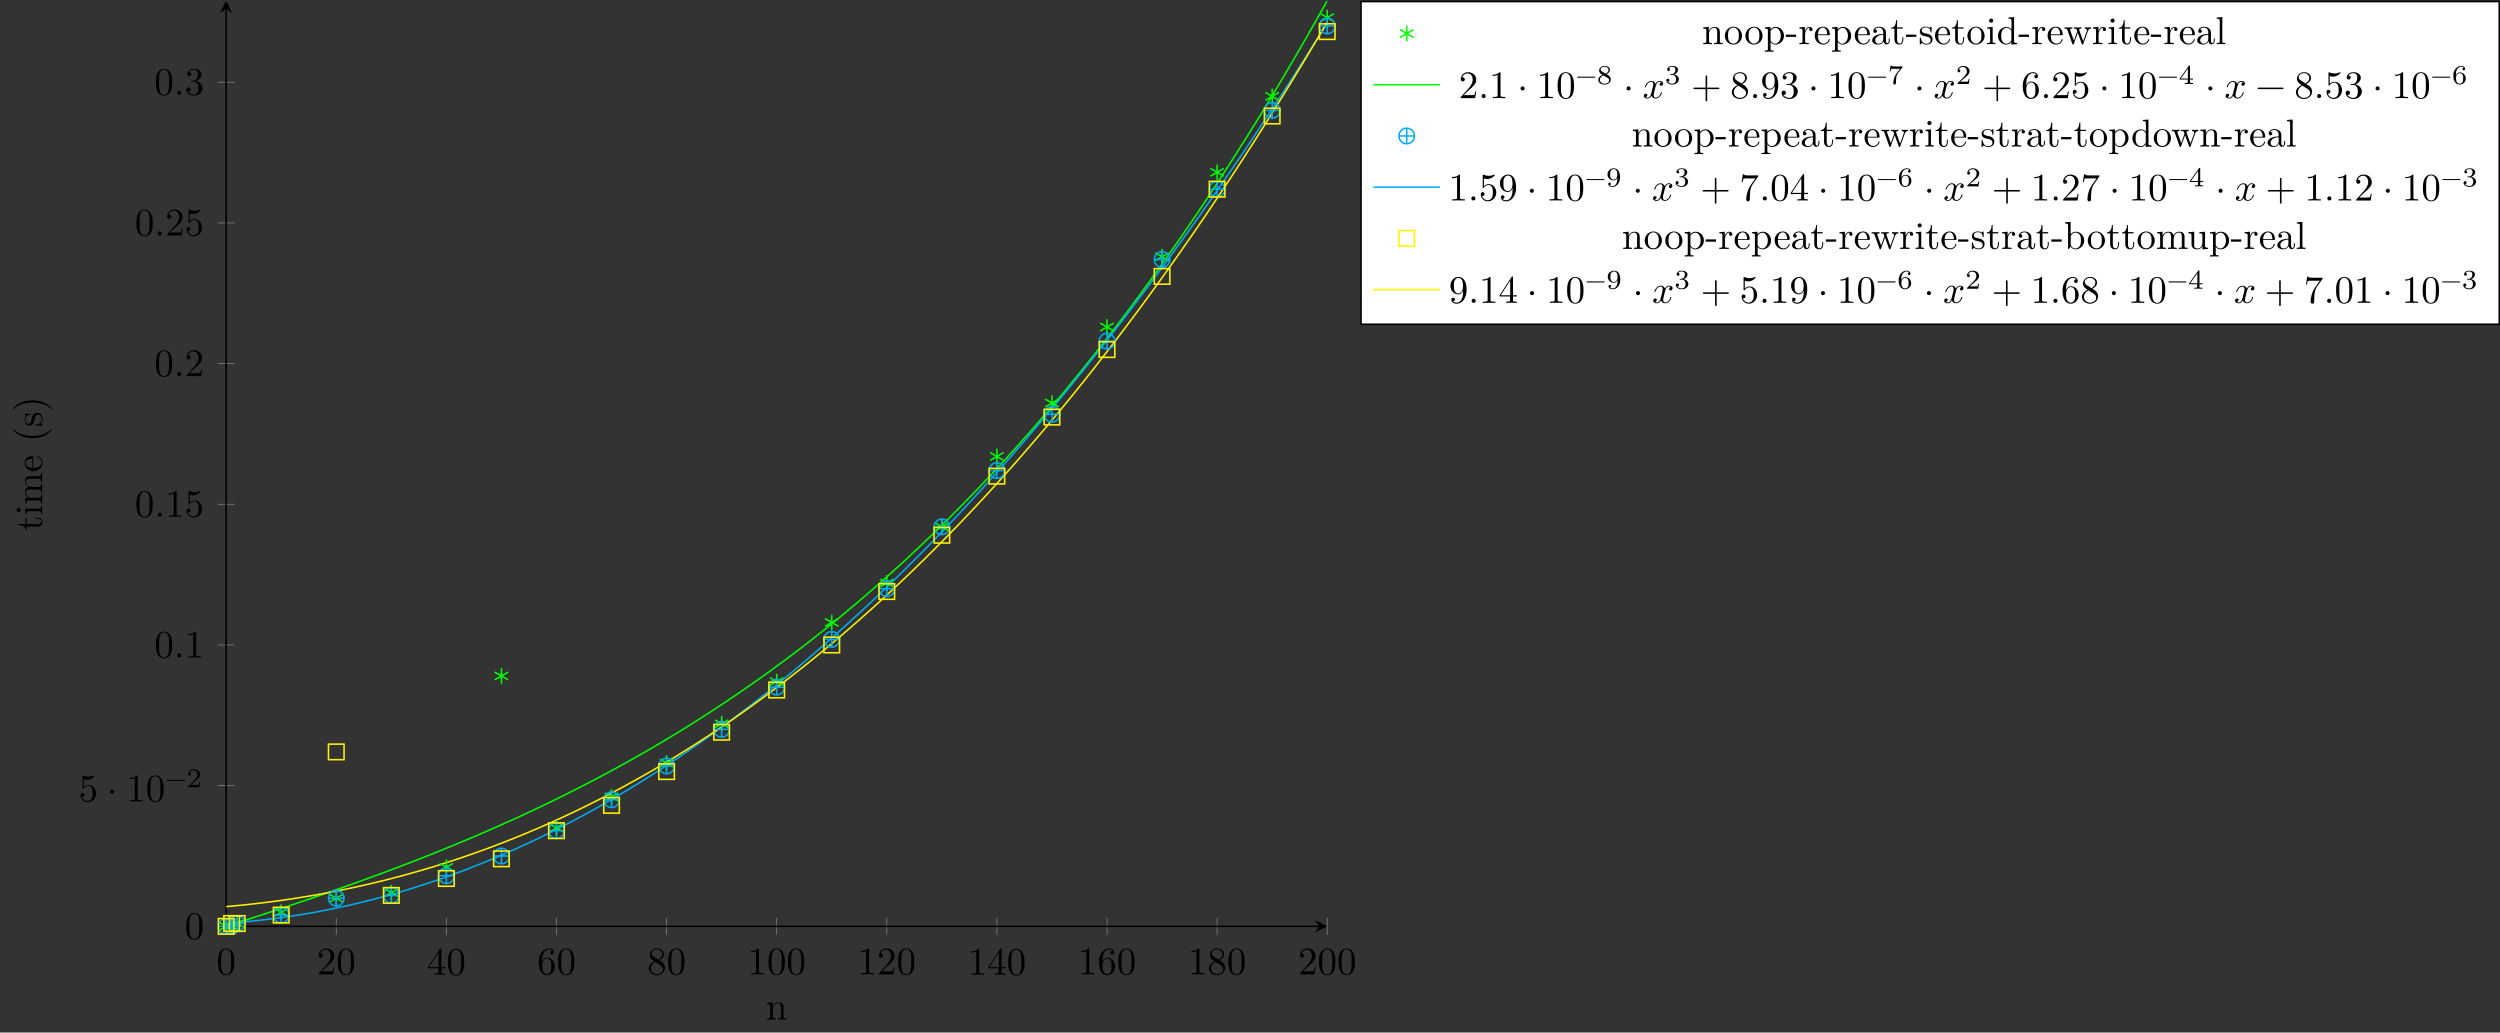 <?xml version="1.0" encoding="UTF-8"?>
<svg xmlns="http://www.w3.org/2000/svg" xmlns:xlink="http://www.w3.org/1999/xlink" width="639.604pt" height="264.17pt" viewBox="0 0 639.604 264.17" version="1.1">
<rect x="0" y="0" width="639.604" height="264.17" fill="#333333" stroke="none"/>
<defs>
<g>
<symbol overflow="visible" id="glyph0-0">
<path style="stroke:none;" d=""/>
</symbol>
<symbol overflow="visible" id="glyph0-1">
<path style="stroke:none;" d="M 4.578 -3.188 C 4.578 -3.984 4.531 -4.781 4.188 -5.516 C 3.734 -6.484 2.906 -6.641 2.5 -6.641 C 1.891 -6.641 1.172 -6.375 0.75 -5.453 C 0.438 -4.766 0.391 -3.984 0.391 -3.188 C 0.391 -2.438 0.422 -1.547 0.844 -0.781 C 1.266 0.016 2 0.219 2.484 0.219 C 3.016 0.219 3.781 0.016 4.219 -0.938 C 4.531 -1.625 4.578 -2.406 4.578 -3.188 Z M 3.766 -3.312 C 3.766 -2.562 3.766 -1.891 3.656 -1.25 C 3.5 -0.297 2.938 0 2.484 0 C 2.094 0 1.5 -0.25 1.328 -1.203 C 1.219 -1.797 1.219 -2.719 1.219 -3.312 C 1.219 -3.953 1.219 -4.609 1.297 -5.141 C 1.484 -6.328 2.234 -6.422 2.484 -6.422 C 2.812 -6.422 3.469 -6.234 3.656 -5.25 C 3.766 -4.688 3.766 -3.938 3.766 -3.312 Z M 3.766 -3.312 "/>
</symbol>
<symbol overflow="visible" id="glyph0-2">
<path style="stroke:none;" d="M 4.469 -1.734 L 4.234 -1.734 C 4.172 -1.438 4.109 -1 4 -0.844 C 3.938 -0.766 3.281 -0.766 3.062 -0.766 L 1.266 -0.766 L 2.328 -1.797 C 3.875 -3.172 4.469 -3.703 4.469 -4.703 C 4.469 -5.844 3.578 -6.641 2.359 -6.641 C 1.234 -6.641 0.5 -5.719 0.5 -4.828 C 0.5 -4.281 1 -4.281 1.031 -4.281 C 1.203 -4.281 1.547 -4.391 1.547 -4.812 C 1.547 -5.062 1.359 -5.328 1.016 -5.328 C 0.938 -5.328 0.922 -5.328 0.891 -5.312 C 1.109 -5.969 1.656 -6.328 2.234 -6.328 C 3.141 -6.328 3.562 -5.516 3.562 -4.703 C 3.562 -3.906 3.078 -3.125 2.516 -2.5 L 0.609 -0.375 C 0.5 -0.266 0.5 -0.234 0.5 0 L 4.203 0 Z M 4.469 -1.734 "/>
</symbol>
<symbol overflow="visible" id="glyph0-3">
<path style="stroke:none;" d="M 4.688 -1.641 L 4.688 -1.953 L 3.703 -1.953 L 3.703 -6.484 C 3.703 -6.688 3.703 -6.75 3.531 -6.75 C 3.453 -6.75 3.422 -6.75 3.344 -6.625 L 0.281 -1.953 L 0.281 -1.641 L 2.938 -1.641 L 2.938 -0.781 C 2.938 -0.422 2.906 -0.312 2.172 -0.312 L 1.969 -0.312 L 1.969 0 C 2.375 -0.031 2.891 -0.031 3.312 -0.031 C 3.734 -0.031 4.25 -0.031 4.672 0 L 4.672 -0.312 L 4.453 -0.312 C 3.719 -0.312 3.703 -0.422 3.703 -0.781 L 3.703 -1.641 Z M 2.984 -1.953 L 0.562 -1.953 L 2.984 -5.672 Z M 2.984 -1.953 "/>
</symbol>
<symbol overflow="visible" id="glyph0-4">
<path style="stroke:none;" d="M 4.562 -2.031 C 4.562 -3.297 3.672 -4.25 2.562 -4.25 C 1.891 -4.25 1.516 -3.75 1.312 -3.266 L 1.312 -3.516 C 1.312 -6.031 2.547 -6.391 3.062 -6.391 C 3.297 -6.391 3.719 -6.328 3.938 -5.984 C 3.781 -5.984 3.391 -5.984 3.391 -5.547 C 3.391 -5.234 3.625 -5.078 3.844 -5.078 C 4 -5.078 4.312 -5.172 4.312 -5.562 C 4.312 -6.156 3.875 -6.641 3.047 -6.641 C 1.766 -6.641 0.422 -5.359 0.422 -3.156 C 0.422 -0.484 1.578 0.219 2.5 0.219 C 3.609 0.219 4.562 -0.719 4.562 -2.031 Z M 3.656 -2.047 C 3.656 -1.562 3.656 -1.062 3.484 -0.703 C 3.188 -0.109 2.734 -0.062 2.5 -0.062 C 1.875 -0.062 1.578 -0.656 1.516 -0.812 C 1.328 -1.281 1.328 -2.078 1.328 -2.25 C 1.328 -3.031 1.656 -4.031 2.547 -4.031 C 2.719 -4.031 3.172 -4.031 3.484 -3.406 C 3.656 -3.047 3.656 -2.531 3.656 -2.047 Z M 3.656 -2.047 "/>
</symbol>
<symbol overflow="visible" id="glyph0-5">
<path style="stroke:none;" d="M 4.562 -1.672 C 4.562 -2.031 4.453 -2.484 4.062 -2.906 C 3.875 -3.109 3.719 -3.203 3.078 -3.609 C 3.797 -3.984 4.281 -4.5 4.281 -5.156 C 4.281 -6.078 3.406 -6.641 2.5 -6.641 C 1.5 -6.641 0.688 -5.906 0.688 -4.969 C 0.688 -4.797 0.703 -4.344 1.125 -3.875 C 1.234 -3.766 1.609 -3.516 1.859 -3.344 C 1.281 -3.047 0.422 -2.5 0.422 -1.5 C 0.422 -0.453 1.438 0.219 2.484 0.219 C 3.609 0.219 4.562 -0.609 4.562 -1.672 Z M 3.844 -5.156 C 3.844 -4.578 3.453 -4.109 2.859 -3.766 L 1.625 -4.562 C 1.172 -4.859 1.125 -5.188 1.125 -5.359 C 1.125 -5.969 1.781 -6.391 2.484 -6.391 C 3.203 -6.391 3.844 -5.875 3.844 -5.156 Z M 4.062 -1.312 C 4.062 -0.578 3.312 -0.062 2.5 -0.062 C 1.641 -0.062 0.922 -0.672 0.922 -1.5 C 0.922 -2.078 1.234 -2.719 2.078 -3.188 L 3.312 -2.406 C 3.594 -2.219 4.062 -1.922 4.062 -1.312 Z M 4.062 -1.312 "/>
</symbol>
<symbol overflow="visible" id="glyph0-6">
<path style="stroke:none;" d="M 4.172 0 L 4.172 -0.312 L 3.859 -0.312 C 2.953 -0.312 2.938 -0.422 2.938 -0.781 L 2.938 -6.375 C 2.938 -6.625 2.938 -6.641 2.703 -6.641 C 2.078 -6 1.203 -6 0.891 -6 L 0.891 -5.688 C 1.094 -5.688 1.672 -5.688 2.188 -5.953 L 2.188 -0.781 C 2.188 -0.422 2.156 -0.312 1.266 -0.312 L 0.953 -0.312 L 0.953 0 C 1.297 -0.031 2.156 -0.031 2.562 -0.031 C 2.953 -0.031 3.828 -0.031 4.172 0 Z M 4.172 0 "/>
</symbol>
<symbol overflow="visible" id="glyph0-7">
<path style="stroke:none;" d="M 4.469 -2 C 4.469 -3.188 3.656 -4.188 2.578 -4.188 C 2.109 -4.188 1.672 -4.031 1.312 -3.672 L 1.312 -5.625 C 1.516 -5.562 1.844 -5.5 2.156 -5.5 C 3.391 -5.5 4.094 -6.406 4.094 -6.531 C 4.094 -6.594 4.062 -6.641 3.984 -6.641 C 3.984 -6.641 3.953 -6.641 3.906 -6.609 C 3.703 -6.516 3.219 -6.312 2.547 -6.312 C 2.156 -6.312 1.688 -6.391 1.219 -6.594 C 1.141 -6.625 1.109 -6.625 1.109 -6.625 C 1 -6.625 1 -6.547 1 -6.391 L 1 -3.438 C 1 -3.266 1 -3.188 1.141 -3.188 C 1.219 -3.188 1.234 -3.203 1.281 -3.266 C 1.391 -3.422 1.75 -3.969 2.562 -3.969 C 3.078 -3.969 3.328 -3.516 3.406 -3.328 C 3.562 -2.953 3.594 -2.578 3.594 -2.078 C 3.594 -1.719 3.594 -1.125 3.344 -0.703 C 3.109 -0.312 2.734 -0.062 2.281 -0.062 C 1.562 -0.062 0.984 -0.594 0.812 -1.172 C 0.844 -1.172 0.875 -1.156 0.984 -1.156 C 1.312 -1.156 1.484 -1.406 1.484 -1.641 C 1.484 -1.891 1.312 -2.141 0.984 -2.141 C 0.844 -2.141 0.5 -2.062 0.5 -1.609 C 0.5 -0.75 1.188 0.219 2.297 0.219 C 3.453 0.219 4.469 -0.734 4.469 -2 Z M 4.469 -2 "/>
</symbol>
<symbol overflow="visible" id="glyph0-8">
<path style="stroke:none;" d="M 1.906 -2.5 C 1.906 -2.781 1.672 -3.016 1.391 -3.016 C 1.094 -3.016 0.859 -2.781 0.859 -2.5 C 0.859 -2.203 1.094 -1.969 1.391 -1.969 C 1.672 -1.969 1.906 -2.203 1.906 -2.5 Z M 1.906 -2.5 "/>
</symbol>
<symbol overflow="visible" id="glyph0-9">
<path style="stroke:none;" d="M 1.906 -0.531 C 1.906 -0.812 1.672 -1.062 1.391 -1.062 C 1.094 -1.062 0.859 -0.812 0.859 -0.531 C 0.859 -0.234 1.094 0 1.391 0 C 1.672 0 1.906 -0.234 1.906 -0.531 Z M 1.906 -0.531 "/>
</symbol>
<symbol overflow="visible" id="glyph0-10">
<path style="stroke:none;" d="M 4.562 -1.703 C 4.562 -2.516 3.922 -3.297 2.891 -3.516 C 3.703 -3.781 4.281 -4.469 4.281 -5.266 C 4.281 -6.078 3.406 -6.641 2.453 -6.641 C 1.453 -6.641 0.688 -6.047 0.688 -5.281 C 0.688 -4.953 0.906 -4.766 1.203 -4.766 C 1.5 -4.766 1.703 -4.984 1.703 -5.281 C 1.703 -5.766 1.234 -5.766 1.094 -5.766 C 1.391 -6.266 2.047 -6.391 2.406 -6.391 C 2.828 -6.391 3.375 -6.172 3.375 -5.281 C 3.375 -5.156 3.344 -4.578 3.094 -4.141 C 2.797 -3.656 2.453 -3.625 2.203 -3.625 C 2.125 -3.609 1.891 -3.594 1.812 -3.594 C 1.734 -3.578 1.672 -3.562 1.672 -3.469 C 1.672 -3.359 1.734 -3.359 1.906 -3.359 L 2.344 -3.359 C 3.156 -3.359 3.531 -2.688 3.531 -1.703 C 3.531 -0.344 2.844 -0.062 2.406 -0.062 C 1.969 -0.062 1.219 -0.234 0.875 -0.812 C 1.219 -0.766 1.531 -0.984 1.531 -1.359 C 1.531 -1.719 1.266 -1.922 0.984 -1.922 C 0.734 -1.922 0.422 -1.781 0.422 -1.344 C 0.422 -0.438 1.344 0.219 2.438 0.219 C 3.656 0.219 4.562 -0.688 4.562 -1.703 Z M 4.562 -1.703 "/>
</symbol>
<symbol overflow="visible" id="glyph0-11">
<path style="stroke:none;" d="M 5.25 -3.75 C 5.25 -4.266 4.672 -4.406 4.328 -4.406 C 3.75 -4.406 3.406 -3.875 3.281 -3.656 C 3.031 -4.312 2.5 -4.406 2.203 -4.406 C 1.172 -4.406 0.594 -3.125 0.594 -2.875 C 0.594 -2.766 0.719 -2.766 0.719 -2.766 C 0.797 -2.766 0.828 -2.797 0.844 -2.875 C 1.188 -3.938 1.844 -4.188 2.188 -4.188 C 2.375 -4.188 2.719 -4.094 2.719 -3.516 C 2.719 -3.203 2.547 -2.547 2.188 -1.141 C 2.031 -0.531 1.672 -0.109 1.234 -0.109 C 1.172 -0.109 0.953 -0.109 0.734 -0.234 C 0.984 -0.297 1.203 -0.5 1.203 -0.781 C 1.203 -1.047 0.984 -1.125 0.844 -1.125 C 0.531 -1.125 0.297 -0.875 0.297 -0.547 C 0.297 -0.094 0.781 0.109 1.219 0.109 C 1.891 0.109 2.25 -0.594 2.266 -0.641 C 2.391 -0.281 2.75 0.109 3.344 0.109 C 4.375 0.109 4.938 -1.172 4.938 -1.422 C 4.938 -1.531 4.859 -1.531 4.828 -1.531 C 4.734 -1.531 4.719 -1.484 4.688 -1.422 C 4.359 -0.344 3.688 -0.109 3.375 -0.109 C 2.984 -0.109 2.828 -0.422 2.828 -0.766 C 2.828 -0.984 2.875 -1.203 2.984 -1.641 L 3.328 -3.016 C 3.391 -3.266 3.625 -4.188 4.312 -4.188 C 4.359 -4.188 4.609 -4.188 4.812 -4.062 C 4.531 -4 4.344 -3.766 4.344 -3.516 C 4.344 -3.359 4.453 -3.172 4.719 -3.172 C 4.938 -3.172 5.25 -3.344 5.25 -3.75 Z M 5.25 -3.75 "/>
</symbol>
<symbol overflow="visible" id="glyph0-12">
<path style="stroke:none;" d="M 7.203 -2.5 C 7.203 -2.609 7.109 -2.688 7 -2.688 L 4.078 -2.688 L 4.078 -5.609 C 4.078 -5.719 3.984 -5.812 3.875 -5.812 C 3.766 -5.812 3.672 -5.719 3.672 -5.609 L 3.672 -2.688 L 0.75 -2.688 C 0.641 -2.688 0.562 -2.609 0.562 -2.5 C 0.562 -2.375 0.641 -2.297 0.75 -2.297 L 3.672 -2.297 L 3.672 0.625 C 3.672 0.734 3.766 0.828 3.875 0.828 C 3.984 0.828 4.078 0.734 4.078 0.625 L 4.078 -2.297 L 7 -2.297 C 7.109 -2.297 7.203 -2.375 7.203 -2.5 Z M 7.203 -2.5 "/>
</symbol>
<symbol overflow="visible" id="glyph0-13">
<path style="stroke:none;" d="M 4.562 -3.281 C 4.562 -5.969 3.406 -6.641 2.516 -6.641 C 1.969 -6.641 1.484 -6.453 1.062 -6.016 C 0.641 -5.562 0.422 -5.141 0.422 -4.391 C 0.422 -3.156 1.297 -2.172 2.406 -2.172 C 3.016 -2.172 3.422 -2.594 3.656 -3.172 L 3.656 -2.844 C 3.656 -0.516 2.625 -0.062 2.047 -0.062 C 1.875 -0.062 1.328 -0.078 1.062 -0.422 C 1.5 -0.422 1.578 -0.703 1.578 -0.875 C 1.578 -1.188 1.344 -1.328 1.125 -1.328 C 0.969 -1.328 0.672 -1.25 0.672 -0.859 C 0.672 -0.188 1.203 0.219 2.047 0.219 C 3.344 0.219 4.562 -1.141 4.562 -3.281 Z M 3.641 -4.203 C 3.641 -3.375 3.297 -2.406 2.422 -2.406 C 2.266 -2.406 1.797 -2.406 1.5 -3.031 C 1.312 -3.406 1.312 -3.891 1.312 -4.391 C 1.312 -4.922 1.312 -5.391 1.531 -5.766 C 1.797 -6.266 2.172 -6.391 2.516 -6.391 C 2.984 -6.391 3.312 -6.047 3.484 -5.609 C 3.594 -5.281 3.641 -4.656 3.641 -4.203 Z M 3.641 -4.203 "/>
</symbol>
<symbol overflow="visible" id="glyph0-14">
<path style="stroke:none;" d="M 7.203 -2.5 C 7.203 -2.609 7.109 -2.688 7 -2.688 L 0.75 -2.688 C 0.641 -2.688 0.562 -2.609 0.562 -2.5 C 0.562 -2.375 0.641 -2.297 0.75 -2.297 L 7 -2.297 C 7.109 -2.297 7.203 -2.375 7.203 -2.5 Z M 7.203 -2.5 "/>
</symbol>
<symbol overflow="visible" id="glyph0-15">
<path style="stroke:none;" d="M 4.828 -6.422 L 2.406 -6.422 C 1.203 -6.422 1.172 -6.547 1.141 -6.734 L 0.891 -6.734 L 0.562 -4.688 L 0.812 -4.688 C 0.844 -4.844 0.922 -5.469 1.062 -5.594 C 1.125 -5.656 1.906 -5.656 2.031 -5.656 L 4.094 -5.656 L 2.984 -4.078 C 2.078 -2.734 1.75 -1.344 1.75 -0.328 C 1.75 -0.234 1.75 0.219 2.219 0.219 C 2.672 0.219 2.672 -0.234 2.672 -0.328 L 2.672 -0.844 C 2.672 -1.391 2.703 -1.938 2.781 -2.469 C 2.828 -2.703 2.953 -3.562 3.406 -4.172 L 4.75 -6.078 C 4.828 -6.188 4.828 -6.203 4.828 -6.422 Z M 4.828 -6.422 "/>
</symbol>
<symbol overflow="visible" id="glyph1-0">
<path style="stroke:none;" d=""/>
</symbol>
<symbol overflow="visible" id="glyph1-1">
<path style="stroke:none;" d="M 5.031 -1.734 C 5.031 -1.812 4.969 -1.875 4.891 -1.875 L 0.531 -1.875 C 0.453 -1.875 0.391 -1.812 0.391 -1.734 C 0.391 -1.672 0.453 -1.609 0.531 -1.609 L 4.891 -1.609 C 4.969 -1.609 5.031 -1.672 5.031 -1.734 Z M 5.031 -1.734 "/>
</symbol>
<symbol overflow="visible" id="glyph1-2">
<path style="stroke:none;" d="M 3.516 -1.266 L 3.281 -1.266 C 3.266 -1.109 3.188 -0.703 3.094 -0.641 C 3.047 -0.594 2.516 -0.594 2.406 -0.594 L 1.125 -0.594 C 1.859 -1.234 2.109 -1.438 2.516 -1.766 C 3.031 -2.172 3.516 -2.609 3.516 -3.266 C 3.516 -4.109 2.781 -4.625 1.891 -4.625 C 1.031 -4.625 0.438 -4.016 0.438 -3.375 C 0.438 -3.031 0.734 -2.984 0.812 -2.984 C 0.969 -2.984 1.172 -3.109 1.172 -3.359 C 1.172 -3.484 1.125 -3.734 0.766 -3.734 C 0.984 -4.219 1.453 -4.375 1.781 -4.375 C 2.484 -4.375 2.844 -3.828 2.844 -3.266 C 2.844 -2.656 2.406 -2.188 2.188 -1.938 L 0.516 -0.266 C 0.438 -0.203 0.438 -0.188 0.438 0 L 3.312 0 Z M 3.516 -1.266 "/>
</symbol>
<symbol overflow="visible" id="glyph1-3">
<path style="stroke:none;" d="M 3.578 -1.172 C 3.578 -1.641 3.312 -2.031 2.906 -2.266 L 2.469 -2.516 C 3.016 -2.781 3.359 -3.109 3.359 -3.594 C 3.359 -4.266 2.656 -4.625 1.984 -4.625 C 1.219 -4.625 0.594 -4.125 0.594 -3.469 C 0.594 -3.141 0.75 -2.906 0.875 -2.766 C 1 -2.609 1.047 -2.578 1.453 -2.344 C 1.062 -2.172 0.375 -1.797 0.375 -1.062 C 0.375 -0.297 1.172 0.141 1.969 0.141 C 2.859 0.141 3.578 -0.422 3.578 -1.172 Z M 3 -3.594 C 3 -2.969 2.266 -2.656 2.266 -2.656 C 2.266 -2.656 2.234 -2.656 2.188 -2.688 L 1.344 -3.172 C 1.156 -3.281 0.969 -3.469 0.969 -3.734 C 0.969 -4.172 1.469 -4.422 1.969 -4.422 C 2.516 -4.422 3 -4.078 3 -3.594 Z M 3.156 -0.938 C 3.156 -0.406 2.578 -0.078 1.984 -0.078 C 1.344 -0.078 0.797 -0.5 0.797 -1.062 C 0.797 -1.578 1.172 -1.984 1.672 -2.203 C 2.062 -1.984 2.078 -1.984 2.641 -1.656 C 2.812 -1.547 3.156 -1.344 3.156 -0.938 Z M 3.156 -0.938 "/>
</symbol>
<symbol overflow="visible" id="glyph1-4">
<path style="stroke:none;" d="M 3.578 -1.203 C 3.578 -1.75 3.141 -2.297 2.375 -2.453 C 3.094 -2.719 3.359 -3.234 3.359 -3.672 C 3.359 -4.219 2.734 -4.625 1.953 -4.625 C 1.188 -4.625 0.594 -4.25 0.594 -3.688 C 0.594 -3.453 0.75 -3.328 0.953 -3.328 C 1.172 -3.328 1.312 -3.484 1.312 -3.672 C 1.312 -3.875 1.172 -4.031 0.953 -4.047 C 1.203 -4.344 1.672 -4.422 1.938 -4.422 C 2.25 -4.422 2.688 -4.266 2.688 -3.672 C 2.688 -3.375 2.594 -3.047 2.406 -2.844 C 2.188 -2.578 1.984 -2.562 1.641 -2.531 C 1.469 -2.516 1.453 -2.516 1.422 -2.516 C 1.422 -2.516 1.344 -2.5 1.344 -2.422 C 1.344 -2.328 1.406 -2.328 1.531 -2.328 L 1.906 -2.328 C 2.453 -2.328 2.844 -1.953 2.844 -1.203 C 2.844 -0.344 2.328 -0.078 1.938 -0.078 C 1.656 -0.078 1.031 -0.156 0.75 -0.578 C 1.078 -0.578 1.156 -0.812 1.156 -0.969 C 1.156 -1.188 0.984 -1.344 0.766 -1.344 C 0.578 -1.344 0.375 -1.219 0.375 -0.938 C 0.375 -0.281 1.094 0.141 1.938 0.141 C 2.906 0.141 3.578 -0.516 3.578 -1.203 Z M 3.578 -1.203 "/>
</symbol>
<symbol overflow="visible" id="glyph1-5">
<path style="stroke:none;" d="M 3.797 -4.484 L 1.969 -4.484 C 1.688 -4.484 1.609 -4.5 1.359 -4.516 C 1 -4.547 0.984 -4.594 0.969 -4.703 L 0.734 -4.703 L 0.484 -3.219 L 0.719 -3.219 C 0.734 -3.328 0.812 -3.781 0.922 -3.859 C 0.969 -3.891 1.547 -3.891 1.641 -3.891 L 3.156 -3.891 L 2.438 -2.969 C 1.531 -1.781 1.438 -0.672 1.438 -0.266 C 1.438 -0.188 1.438 0.141 1.766 0.141 C 2.109 0.141 2.109 -0.172 2.109 -0.266 L 2.109 -0.547 C 2.109 -1.891 2.391 -2.516 2.688 -2.891 L 3.734 -4.203 C 3.797 -4.297 3.797 -4.312 3.797 -4.484 Z M 3.797 -4.484 "/>
</symbol>
<symbol overflow="visible" id="glyph1-6">
<path style="stroke:none;" d="M 3.688 -1.141 L 3.688 -1.391 L 2.906 -1.391 L 2.906 -4.5 C 2.906 -4.641 2.906 -4.703 2.766 -4.703 C 2.672 -4.703 2.641 -4.703 2.578 -4.594 L 0.266 -1.391 L 0.266 -1.141 L 2.328 -1.141 L 2.328 -0.578 C 2.328 -0.328 2.328 -0.25 1.75 -0.25 L 1.562 -0.25 L 1.562 0 L 2.609 -0.031 L 3.672 0 L 3.672 -0.25 L 3.484 -0.25 C 2.906 -0.25 2.906 -0.328 2.906 -0.578 L 2.906 -1.141 Z M 2.375 -1.391 L 0.531 -1.391 L 2.375 -3.938 Z M 2.375 -1.391 "/>
</symbol>
<symbol overflow="visible" id="glyph1-7">
<path style="stroke:none;" d="M 3.578 -1.422 C 3.578 -2.312 2.875 -2.969 2.062 -2.969 C 1.5 -2.969 1.203 -2.594 1.047 -2.281 C 1.047 -2.844 1.094 -3.359 1.359 -3.797 C 1.594 -4.172 1.969 -4.422 2.422 -4.422 C 2.625 -4.422 2.906 -4.375 3.047 -4.188 C 2.875 -4.172 2.719 -4.047 2.719 -3.844 C 2.719 -3.672 2.844 -3.516 3.047 -3.516 C 3.266 -3.516 3.391 -3.656 3.391 -3.859 C 3.391 -4.266 3.094 -4.625 2.406 -4.625 C 1.406 -4.625 0.375 -3.703 0.375 -2.203 C 0.375 -0.406 1.219 0.141 2 0.141 C 2.844 0.141 3.578 -0.516 3.578 -1.422 Z M 2.906 -1.422 C 2.906 -1.031 2.906 -0.734 2.719 -0.453 C 2.562 -0.219 2.328 -0.078 2 -0.078 C 1.641 -0.078 1.375 -0.281 1.219 -0.594 C 1.125 -0.797 1.062 -1.156 1.062 -1.562 C 1.062 -2.25 1.469 -2.766 2.031 -2.766 C 2.344 -2.766 2.562 -2.641 2.734 -2.391 C 2.906 -2.125 2.906 -1.828 2.906 -1.422 Z M 2.906 -1.422 "/>
</symbol>
<symbol overflow="visible" id="glyph1-8">
<path style="stroke:none;" d="M 3.578 -2.297 C 3.578 -4.016 2.812 -4.625 2 -4.625 C 1.766 -4.625 1.297 -4.594 0.891 -4.203 C 0.656 -3.969 0.375 -3.703 0.375 -3.078 C 0.375 -2.188 1.078 -1.531 1.891 -1.531 C 2.453 -1.531 2.75 -1.906 2.906 -2.219 L 2.906 -2.078 C 2.906 -0.344 2.062 -0.078 1.641 -0.078 C 1.484 -0.078 1.109 -0.094 0.922 -0.312 C 1.219 -0.344 1.234 -0.578 1.234 -0.641 C 1.234 -0.812 1.109 -0.969 0.906 -0.969 C 0.703 -0.969 0.578 -0.828 0.578 -0.625 C 0.578 -0.156 0.969 0.141 1.641 0.141 C 2.641 0.141 3.578 -0.797 3.578 -2.297 Z M 2.891 -3 C 2.891 -2.094 2.375 -1.734 1.938 -1.734 C 1.656 -1.734 1.406 -1.812 1.203 -2.141 C 1.047 -2.391 1.047 -2.688 1.047 -3.078 C 1.047 -3.484 1.047 -3.75 1.25 -4.031 C 1.422 -4.281 1.641 -4.422 2 -4.422 C 2.359 -4.422 2.578 -4.203 2.688 -4.016 C 2.875 -3.734 2.891 -3.234 2.891 -3 Z M 2.891 -3 "/>
</symbol>
<symbol overflow="visible" id="glyph2-0">
<path style="stroke:none;" d=""/>
</symbol>
<symbol overflow="visible" id="glyph2-1">
<path style="stroke:none;" d="M 5.328 0 L 5.328 -0.312 C 4.812 -0.312 4.562 -0.312 4.562 -0.609 L 4.562 -2.516 C 4.562 -3.375 4.562 -3.672 4.25 -4.031 C 4.109 -4.203 3.781 -4.406 3.203 -4.406 C 2.469 -4.406 2 -3.984 1.719 -3.359 L 1.719 -4.406 L 0.312 -4.297 L 0.312 -3.984 C 1.016 -3.984 1.094 -3.922 1.094 -3.422 L 1.094 -0.75 C 1.094 -0.312 0.984 -0.312 0.312 -0.312 L 0.312 0 L 1.453 -0.031 L 2.562 0 L 2.562 -0.312 C 1.891 -0.312 1.781 -0.312 1.781 -0.75 L 1.781 -2.594 C 1.781 -3.625 2.5 -4.188 3.125 -4.188 C 3.766 -4.188 3.875 -3.656 3.875 -3.078 L 3.875 -0.75 C 3.875 -0.312 3.766 -0.312 3.094 -0.312 L 3.094 0 L 4.219 -0.031 Z M 5.328 0 "/>
</symbol>
<symbol overflow="visible" id="glyph2-2">
<path style="stroke:none;" d="M 4.688 -2.141 C 4.688 -3.406 3.703 -4.469 2.5 -4.469 C 1.25 -4.469 0.281 -3.375 0.281 -2.141 C 0.281 -0.844 1.312 0.109 2.484 0.109 C 3.688 0.109 4.688 -0.875 4.688 -2.141 Z M 3.875 -2.219 C 3.875 -1.859 3.875 -1.312 3.656 -0.875 C 3.422 -0.422 2.984 -0.141 2.5 -0.141 C 2.062 -0.141 1.625 -0.344 1.359 -0.812 C 1.109 -1.25 1.109 -1.859 1.109 -2.219 C 1.109 -2.609 1.109 -3.141 1.344 -3.578 C 1.609 -4.031 2.078 -4.25 2.484 -4.25 C 2.922 -4.25 3.344 -4.031 3.609 -3.594 C 3.875 -3.172 3.875 -2.594 3.875 -2.219 Z M 3.875 -2.219 "/>
</symbol>
<symbol overflow="visible" id="glyph2-3">
<path style="stroke:none;" d="M 5.188 -2.156 C 5.188 -3.422 4.234 -4.406 3.109 -4.406 C 2.328 -4.406 1.906 -3.969 1.719 -3.75 L 1.719 -4.406 L 0.281 -4.297 L 0.281 -3.984 C 0.984 -3.984 1.062 -3.922 1.062 -3.484 L 1.062 1.172 C 1.062 1.625 0.953 1.625 0.281 1.625 L 0.281 1.938 L 1.391 1.906 L 2.516 1.938 L 2.516 1.625 C 1.859 1.625 1.75 1.625 1.75 1.172 L 1.75 -0.594 C 1.797 -0.422 2.219 0.109 2.969 0.109 C 4.156 0.109 5.188 -0.875 5.188 -2.156 Z M 4.359 -2.156 C 4.359 -0.953 3.672 -0.109 2.938 -0.109 C 2.531 -0.109 2.156 -0.312 1.891 -0.719 C 1.75 -0.922 1.75 -0.938 1.75 -1.141 L 1.75 -3.359 C 2.031 -3.875 2.516 -4.156 3.031 -4.156 C 3.766 -4.156 4.359 -3.281 4.359 -2.156 Z M 4.359 -2.156 "/>
</symbol>
<symbol overflow="visible" id="glyph2-4">
<path style="stroke:none;" d="M 2.75 -1.859 L 2.75 -2.438 L 0.109 -2.438 L 0.109 -1.859 Z M 2.75 -1.859 "/>
</symbol>
<symbol overflow="visible" id="glyph2-5">
<path style="stroke:none;" d="M 3.625 -3.797 C 3.625 -4.109 3.312 -4.406 2.891 -4.406 C 2.156 -4.406 1.797 -3.734 1.672 -3.312 L 1.672 -4.406 L 0.281 -4.297 L 0.281 -3.984 C 0.984 -3.984 1.062 -3.922 1.062 -3.422 L 1.062 -0.75 C 1.062 -0.312 0.953 -0.312 0.281 -0.312 L 0.281 0 L 1.422 -0.031 C 1.812 -0.031 2.281 -0.031 2.688 0 L 2.688 -0.312 L 2.469 -0.312 C 1.734 -0.312 1.719 -0.422 1.719 -0.781 L 1.719 -2.312 C 1.719 -3.297 2.141 -4.188 2.891 -4.188 C 2.953 -4.188 2.984 -4.188 3 -4.172 C 2.969 -4.172 2.766 -4.047 2.766 -3.781 C 2.766 -3.516 2.984 -3.359 3.203 -3.359 C 3.375 -3.359 3.625 -3.484 3.625 -3.797 Z M 3.625 -3.797 "/>
</symbol>
<symbol overflow="visible" id="glyph2-6">
<path style="stroke:none;" d="M 4.141 -1.188 C 4.141 -1.281 4.062 -1.312 4 -1.312 C 3.922 -1.312 3.891 -1.25 3.875 -1.172 C 3.531 -0.141 2.625 -0.141 2.531 -0.141 C 2.031 -0.141 1.641 -0.438 1.406 -0.812 C 1.109 -1.281 1.109 -1.938 1.109 -2.297 L 3.891 -2.297 C 4.109 -2.297 4.141 -2.297 4.141 -2.516 C 4.141 -3.5 3.594 -4.469 2.359 -4.469 C 1.203 -4.469 0.281 -3.438 0.281 -2.188 C 0.281 -0.859 1.328 0.109 2.469 0.109 C 3.688 0.109 4.141 -1 4.141 -1.188 Z M 3.484 -2.516 L 1.109 -2.516 C 1.172 -4 2.016 -4.25 2.359 -4.25 C 3.375 -4.25 3.484 -2.906 3.484 -2.516 Z M 3.484 -2.516 "/>
</symbol>
<symbol overflow="visible" id="glyph2-7">
<path style="stroke:none;" d="M 4.812 -0.891 L 4.812 -1.453 L 4.562 -1.453 L 4.562 -0.891 C 4.562 -0.312 4.312 -0.25 4.203 -0.25 C 3.875 -0.25 3.844 -0.703 3.844 -0.75 L 3.844 -2.734 C 3.844 -3.156 3.844 -3.547 3.484 -3.922 C 3.094 -4.312 2.594 -4.469 2.109 -4.469 C 1.297 -4.469 0.609 -4 0.609 -3.344 C 0.609 -3.047 0.812 -2.875 1.062 -2.875 C 1.344 -2.875 1.531 -3.078 1.531 -3.328 C 1.531 -3.453 1.469 -3.781 1.016 -3.781 C 1.281 -4.141 1.781 -4.25 2.094 -4.25 C 2.578 -4.25 3.156 -3.859 3.156 -2.969 L 3.156 -2.609 C 2.641 -2.578 1.938 -2.547 1.312 -2.25 C 0.562 -1.906 0.312 -1.391 0.312 -0.953 C 0.312 -0.141 1.281 0.109 1.906 0.109 C 2.578 0.109 3.031 -0.297 3.219 -0.75 C 3.266 -0.359 3.531 0.062 4 0.062 C 4.203 0.062 4.812 -0.078 4.812 -0.891 Z M 3.156 -1.391 C 3.156 -0.453 2.438 -0.109 1.984 -0.109 C 1.5 -0.109 1.094 -0.453 1.094 -0.953 C 1.094 -1.5 1.5 -2.328 3.156 -2.391 Z M 3.156 -1.391 "/>
</symbol>
<symbol overflow="visible" id="glyph2-8">
<path style="stroke:none;" d="M 3.312 -1.234 L 3.312 -1.797 L 3.062 -1.797 L 3.062 -1.25 C 3.062 -0.516 2.766 -0.141 2.391 -0.141 C 1.719 -0.141 1.719 -1.047 1.719 -1.219 L 1.719 -3.984 L 3.156 -3.984 L 3.156 -4.297 L 1.719 -4.297 L 1.719 -6.125 L 1.469 -6.125 C 1.469 -5.312 1.172 -4.25 0.188 -4.203 L 0.188 -3.984 L 1.031 -3.984 L 1.031 -1.234 C 1.031 -0.016 1.969 0.109 2.328 0.109 C 3.031 0.109 3.312 -0.594 3.312 -1.234 Z M 3.312 -1.234 "/>
</symbol>
<symbol overflow="visible" id="glyph2-9">
<path style="stroke:none;" d="M 3.594 -1.281 C 3.594 -1.797 3.297 -2.109 3.172 -2.219 C 2.844 -2.547 2.453 -2.625 2.031 -2.703 C 1.469 -2.812 0.812 -2.938 0.812 -3.516 C 0.812 -3.875 1.062 -4.281 1.922 -4.281 C 3.016 -4.281 3.078 -3.375 3.094 -3.078 C 3.094 -2.984 3.203 -2.984 3.203 -2.984 C 3.344 -2.984 3.344 -3.031 3.344 -3.219 L 3.344 -4.234 C 3.344 -4.391 3.344 -4.469 3.234 -4.469 C 3.188 -4.469 3.156 -4.469 3.031 -4.344 C 3 -4.312 2.906 -4.219 2.859 -4.188 C 2.484 -4.469 2.078 -4.469 1.922 -4.469 C 0.703 -4.469 0.328 -3.797 0.328 -3.234 C 0.328 -2.891 0.484 -2.609 0.75 -2.391 C 1.078 -2.141 1.359 -2.078 2.078 -1.938 C 2.297 -1.891 3.109 -1.734 3.109 -1.016 C 3.109 -0.516 2.766 -0.109 1.984 -0.109 C 1.141 -0.109 0.781 -0.672 0.594 -1.531 C 0.562 -1.656 0.562 -1.688 0.453 -1.688 C 0.328 -1.688 0.328 -1.625 0.328 -1.453 L 0.328 -0.125 C 0.328 0.047 0.328 0.109 0.438 0.109 C 0.484 0.109 0.5 0.094 0.688 -0.094 C 0.703 -0.109 0.703 -0.125 0.891 -0.312 C 1.328 0.094 1.781 0.109 1.984 0.109 C 3.125 0.109 3.594 -0.562 3.594 -1.281 Z M 3.594 -1.281 "/>
</symbol>
<symbol overflow="visible" id="glyph2-10">
<path style="stroke:none;" d="M 2.469 0 L 2.469 -0.312 C 1.797 -0.312 1.766 -0.359 1.766 -0.75 L 1.766 -4.406 L 0.375 -4.297 L 0.375 -3.984 C 1.016 -3.984 1.109 -3.922 1.109 -3.438 L 1.109 -0.75 C 1.109 -0.312 1 -0.312 0.328 -0.312 L 0.328 0 L 1.422 -0.031 C 1.781 -0.031 2.125 -0.016 2.469 0 Z M 1.906 -6.016 C 1.906 -6.297 1.688 -6.547 1.391 -6.547 C 1.047 -6.547 0.844 -6.266 0.844 -6.016 C 0.844 -5.75 1.078 -5.5 1.375 -5.5 C 1.719 -5.5 1.906 -5.766 1.906 -6.016 Z M 1.906 -6.016 "/>
</symbol>
<symbol overflow="visible" id="glyph2-11">
<path style="stroke:none;" d="M 5.25 0 L 5.25 -0.312 C 4.562 -0.312 4.469 -0.375 4.469 -0.875 L 4.469 -6.922 L 3.047 -6.812 L 3.047 -6.5 C 3.734 -6.5 3.812 -6.438 3.812 -5.938 L 3.812 -3.781 C 3.531 -4.141 3.094 -4.406 2.562 -4.406 C 1.391 -4.406 0.344 -3.422 0.344 -2.141 C 0.344 -0.875 1.312 0.109 2.453 0.109 C 3.094 0.109 3.531 -0.234 3.781 -0.547 L 3.781 0.109 Z M 3.781 -1.172 C 3.781 -1 3.781 -0.984 3.672 -0.812 C 3.375 -0.328 2.938 -0.109 2.5 -0.109 C 2.047 -0.109 1.688 -0.375 1.453 -0.75 C 1.203 -1.156 1.172 -1.719 1.172 -2.141 C 1.172 -2.5 1.188 -3.094 1.469 -3.547 C 1.688 -3.859 2.062 -4.188 2.609 -4.188 C 2.953 -4.188 3.375 -4.031 3.672 -3.594 C 3.781 -3.422 3.781 -3.406 3.781 -3.219 Z M 3.781 -1.172 "/>
</symbol>
<symbol overflow="visible" id="glyph2-12">
<path style="stroke:none;" d="M 7.016 -3.984 L 7.016 -4.297 C 6.781 -4.281 6.5 -4.266 6.281 -4.266 L 5.359 -4.297 L 5.359 -3.984 C 5.719 -3.984 5.938 -3.797 5.938 -3.516 C 5.938 -3.453 5.938 -3.422 5.875 -3.297 L 4.969 -0.75 L 3.984 -3.531 C 3.953 -3.656 3.938 -3.672 3.938 -3.719 C 3.938 -3.984 4.328 -3.984 4.531 -3.984 L 4.531 -4.297 L 3.484 -4.266 C 3.188 -4.266 2.906 -4.281 2.609 -4.297 L 2.609 -3.984 C 2.969 -3.984 3.125 -3.969 3.234 -3.844 C 3.281 -3.781 3.391 -3.484 3.453 -3.297 L 2.609 -0.875 L 1.656 -3.531 C 1.609 -3.656 1.609 -3.672 1.609 -3.719 C 1.609 -3.984 2 -3.984 2.188 -3.984 L 2.188 -4.297 L 1.109 -4.266 L 0.172 -4.297 L 0.172 -3.984 C 0.672 -3.984 0.797 -3.953 0.922 -3.641 L 2.172 -0.109 C 2.219 0.031 2.25 0.109 2.375 0.109 C 2.516 0.109 2.531 0.047 2.578 -0.094 L 3.594 -2.906 L 4.609 -0.078 C 4.641 0.031 4.672 0.109 4.812 0.109 C 4.938 0.109 4.969 0.016 5 -0.078 L 6.172 -3.344 C 6.344 -3.844 6.656 -3.984 7.016 -3.984 Z M 7.016 -3.984 "/>
</symbol>
<symbol overflow="visible" id="glyph2-13">
<path style="stroke:none;" d="M 2.547 0 L 2.547 -0.312 C 1.875 -0.312 1.766 -0.312 1.766 -0.75 L 1.766 -6.922 L 0.328 -6.812 L 0.328 -6.5 C 1.031 -6.5 1.109 -6.438 1.109 -5.938 L 1.109 -0.75 C 1.109 -0.312 1 -0.312 0.328 -0.312 L 0.328 0 L 1.438 -0.031 Z M 2.547 0 "/>
</symbol>
<symbol overflow="visible" id="glyph2-14">
<path style="stroke:none;" d="M 5.188 -2.156 C 5.188 -3.422 4.219 -4.406 3.078 -4.406 C 2.297 -4.406 1.875 -3.938 1.719 -3.766 L 1.719 -6.922 L 0.281 -6.812 L 0.281 -6.5 C 0.984 -6.5 1.062 -6.438 1.062 -5.938 L 1.062 0 L 1.312 0 L 1.672 -0.625 C 1.812 -0.391 2.234 0.109 2.969 0.109 C 4.156 0.109 5.188 -0.875 5.188 -2.156 Z M 4.359 -2.156 C 4.359 -1.797 4.344 -1.203 4.062 -0.75 C 3.844 -0.438 3.469 -0.109 2.938 -0.109 C 2.484 -0.109 2.125 -0.344 1.891 -0.719 C 1.75 -0.922 1.75 -0.953 1.75 -1.141 L 1.75 -3.188 C 1.75 -3.375 1.75 -3.391 1.859 -3.547 C 2.25 -4.109 2.797 -4.188 3.031 -4.188 C 3.484 -4.188 3.844 -3.922 4.078 -3.547 C 4.344 -3.141 4.359 -2.578 4.359 -2.156 Z M 4.359 -2.156 "/>
</symbol>
<symbol overflow="visible" id="glyph2-15">
<path style="stroke:none;" d="M 8.109 0 L 8.109 -0.312 C 7.594 -0.312 7.344 -0.312 7.328 -0.609 L 7.328 -2.516 C 7.328 -3.375 7.328 -3.672 7.016 -4.031 C 6.875 -4.203 6.547 -4.406 5.969 -4.406 C 5.141 -4.406 4.688 -3.812 4.531 -3.422 C 4.391 -4.297 3.656 -4.406 3.203 -4.406 C 2.469 -4.406 2 -3.984 1.719 -3.359 L 1.719 -4.406 L 0.312 -4.297 L 0.312 -3.984 C 1.016 -3.984 1.094 -3.922 1.094 -3.422 L 1.094 -0.75 C 1.094 -0.312 0.984 -0.312 0.312 -0.312 L 0.312 0 L 1.453 -0.031 L 2.562 0 L 2.562 -0.312 C 1.891 -0.312 1.781 -0.312 1.781 -0.75 L 1.781 -2.594 C 1.781 -3.625 2.5 -4.188 3.125 -4.188 C 3.766 -4.188 3.875 -3.656 3.875 -3.078 L 3.875 -0.75 C 3.875 -0.312 3.766 -0.312 3.094 -0.312 L 3.094 0 L 4.219 -0.031 L 5.328 0 L 5.328 -0.312 C 4.672 -0.312 4.562 -0.312 4.562 -0.75 L 4.562 -2.594 C 4.562 -3.625 5.266 -4.188 5.906 -4.188 C 6.531 -4.188 6.641 -3.656 6.641 -3.078 L 6.641 -0.75 C 6.641 -0.312 6.531 -0.312 5.859 -0.312 L 5.859 0 L 6.984 -0.031 Z M 8.109 0 "/>
</symbol>
<symbol overflow="visible" id="glyph2-16">
<path style="stroke:none;" d="M 5.328 0 L 5.328 -0.312 C 4.641 -0.312 4.562 -0.375 4.562 -0.875 L 4.562 -4.406 L 3.094 -4.297 L 3.094 -3.984 C 3.781 -3.984 3.875 -3.922 3.875 -3.422 L 3.875 -1.656 C 3.875 -0.781 3.391 -0.109 2.656 -0.109 C 1.828 -0.109 1.781 -0.578 1.781 -1.094 L 1.781 -4.406 L 0.312 -4.297 L 0.312 -3.984 C 1.094 -3.984 1.094 -3.953 1.094 -3.078 L 1.094 -1.578 C 1.094 -0.797 1.094 0.109 2.609 0.109 C 3.172 0.109 3.609 -0.172 3.891 -0.781 L 3.891 0.109 Z M 5.328 0 "/>
</symbol>
<symbol overflow="visible" id="glyph3-0">
<path style="stroke:none;" d=""/>
</symbol>
<symbol overflow="visible" id="glyph3-1">
<path style="stroke:none;" d="M -1.234 -3.312 L -1.797 -3.312 L -1.797 -3.062 L -1.25 -3.062 C -0.516 -3.062 -0.141 -2.766 -0.141 -2.391 C -0.141 -1.719 -1.047 -1.719 -1.219 -1.719 L -3.984 -1.719 L -3.984 -3.156 L -4.297 -3.156 L -4.297 -1.719 L -6.125 -1.719 L -6.125 -1.469 C -5.312 -1.469 -4.25 -1.172 -4.203 -0.188 L -3.984 -0.188 L -3.984 -1.031 L -1.234 -1.031 C -0.016 -1.031 0.109 -1.969 0.109 -2.328 C 0.109 -3.031 -0.594 -3.312 -1.234 -3.312 Z M -1.234 -3.312 "/>
</symbol>
<symbol overflow="visible" id="glyph3-2">
<path style="stroke:none;" d="M 0 -2.469 L -0.312 -2.469 C -0.312 -1.797 -0.359 -1.766 -0.75 -1.766 L -4.406 -1.766 L -4.297 -0.375 L -3.984 -0.375 C -3.984 -1.016 -3.922 -1.109 -3.438 -1.109 L -0.75 -1.109 C -0.312 -1.109 -0.312 -1 -0.312 -0.328 L 0 -0.328 L -0.031 -1.422 C -0.031 -1.781 -0.016 -2.125 0 -2.469 Z M -6.016 -1.906 C -6.297 -1.906 -6.547 -1.688 -6.547 -1.391 C -6.547 -1.047 -6.266 -0.844 -6.016 -0.844 C -5.75 -0.844 -5.5 -1.078 -5.5 -1.375 C -5.5 -1.719 -5.766 -1.906 -6.016 -1.906 Z M -6.016 -1.906 "/>
</symbol>
<symbol overflow="visible" id="glyph3-3">
<path style="stroke:none;" d="M 0 -8.109 L -0.312 -8.109 C -0.312 -7.594 -0.312 -7.344 -0.609 -7.328 L -2.516 -7.328 C -3.375 -7.328 -3.672 -7.328 -4.031 -7.016 C -4.203 -6.875 -4.406 -6.547 -4.406 -5.969 C -4.406 -5.141 -3.812 -4.688 -3.422 -4.531 C -4.297 -4.391 -4.406 -3.656 -4.406 -3.203 C -4.406 -2.469 -3.984 -2 -3.359 -1.719 L -4.406 -1.719 L -4.297 -0.312 L -3.984 -0.312 C -3.984 -1.016 -3.922 -1.094 -3.422 -1.094 L -0.75 -1.094 C -0.312 -1.094 -0.312 -0.984 -0.312 -0.312 L 0 -0.312 L -0.031 -1.453 L 0 -2.562 L -0.312 -2.562 C -0.312 -1.891 -0.312 -1.781 -0.75 -1.781 L -2.594 -1.781 C -3.625 -1.781 -4.188 -2.5 -4.188 -3.125 C -4.188 -3.766 -3.656 -3.875 -3.078 -3.875 L -0.75 -3.875 C -0.312 -3.875 -0.312 -3.766 -0.312 -3.094 L 0 -3.094 L -0.031 -4.219 L 0 -5.328 L -0.312 -5.328 C -0.312 -4.672 -0.312 -4.562 -0.75 -4.562 L -2.594 -4.562 C -3.625 -4.562 -4.188 -5.266 -4.188 -5.906 C -4.188 -6.531 -3.656 -6.641 -3.078 -6.641 L -0.75 -6.641 C -0.312 -6.641 -0.312 -6.531 -0.312 -5.859 L 0 -5.859 L -0.031 -6.984 Z M 0 -8.109 "/>
</symbol>
<symbol overflow="visible" id="glyph3-4">
<path style="stroke:none;" d="M -1.188 -4.141 C -1.281 -4.141 -1.312 -4.062 -1.312 -4 C -1.312 -3.922 -1.25 -3.891 -1.172 -3.875 C -0.141 -3.531 -0.141 -2.625 -0.141 -2.531 C -0.141 -2.031 -0.438 -1.641 -0.812 -1.406 C -1.281 -1.109 -1.938 -1.109 -2.297 -1.109 L -2.297 -3.891 C -2.297 -4.109 -2.297 -4.141 -2.516 -4.141 C -3.5 -4.141 -4.469 -3.594 -4.469 -2.359 C -4.469 -1.203 -3.438 -0.281 -2.188 -0.281 C -0.859 -0.281 0.109 -1.328 0.109 -2.469 C 0.109 -3.688 -1 -4.141 -1.188 -4.141 Z M -2.516 -3.484 L -2.516 -1.109 C -4 -1.172 -4.25 -2.016 -4.25 -2.359 C -4.25 -3.375 -2.906 -3.484 -2.516 -3.484 Z M -2.516 -3.484 "/>
</symbol>
<symbol overflow="visible" id="glyph3-5">
<path style="stroke:none;" d="M 2.391 -3.297 C 2.359 -3.297 2.344 -3.297 2.172 -3.125 C 0.922 -1.891 -0.969 -1.562 -2.5 -1.562 C -4.234 -1.562 -5.969 -1.938 -7.203 -3.172 C -7.328 -3.297 -7.344 -3.297 -7.375 -3.297 C -7.453 -3.297 -7.484 -3.266 -7.484 -3.203 C -7.484 -3.094 -6.797 -2.203 -5.531 -1.609 C -4.438 -1.109 -3.328 -0.984 -2.5 -0.984 C -1.719 -0.984 -0.516 -1.094 0.625 -1.641 C 1.844 -2.25 2.5 -3.094 2.5 -3.203 C 2.5 -3.266 2.469 -3.297 2.391 -3.297 Z M 2.391 -3.297 "/>
</symbol>
<symbol overflow="visible" id="glyph3-6">
<path style="stroke:none;" d="M -1.281 -3.594 C -1.797 -3.594 -2.109 -3.297 -2.219 -3.172 C -2.547 -2.844 -2.625 -2.453 -2.703 -2.031 C -2.812 -1.469 -2.938 -0.812 -3.516 -0.812 C -3.875 -0.812 -4.281 -1.062 -4.281 -1.922 C -4.281 -3.016 -3.375 -3.078 -3.078 -3.094 C -2.984 -3.094 -2.984 -3.203 -2.984 -3.203 C -2.984 -3.344 -3.031 -3.344 -3.219 -3.344 L -4.234 -3.344 C -4.391 -3.344 -4.469 -3.344 -4.469 -3.234 C -4.469 -3.188 -4.469 -3.156 -4.344 -3.031 C -4.312 -3 -4.219 -2.906 -4.188 -2.859 C -4.469 -2.484 -4.469 -2.078 -4.469 -1.922 C -4.469 -0.703 -3.797 -0.328 -3.234 -0.328 C -2.891 -0.328 -2.609 -0.484 -2.391 -0.75 C -2.141 -1.078 -2.078 -1.359 -1.938 -2.078 C -1.891 -2.297 -1.734 -3.109 -1.016 -3.109 C -0.516 -3.109 -0.109 -2.766 -0.109 -1.984 C -0.109 -1.141 -0.672 -0.781 -1.531 -0.594 C -1.656 -0.562 -1.688 -0.562 -1.688 -0.453 C -1.688 -0.328 -1.625 -0.328 -1.453 -0.328 L -0.125 -0.328 C 0.047 -0.328 0.109 -0.328 0.109 -0.438 C 0.109 -0.484 0.094 -0.5 -0.094 -0.688 C -0.109 -0.703 -0.125 -0.703 -0.312 -0.891 C 0.094 -1.328 0.109 -1.781 0.109 -1.984 C 0.109 -3.125 -0.562 -3.594 -1.281 -3.594 Z M -1.281 -3.594 "/>
</symbol>
<symbol overflow="visible" id="glyph3-7">
<path style="stroke:none;" d="M -2.5 -2.875 C -3.266 -2.875 -4.469 -2.766 -5.609 -2.219 C -6.828 -1.625 -7.484 -0.766 -7.484 -0.672 C -7.484 -0.609 -7.438 -0.562 -7.375 -0.562 C -7.344 -0.562 -7.328 -0.562 -7.141 -0.75 C -6.156 -1.734 -4.578 -2.297 -2.5 -2.297 C -0.781 -2.297 0.969 -1.938 2.219 -0.703 C 2.344 -0.562 2.359 -0.562 2.391 -0.562 C 2.453 -0.562 2.5 -0.609 2.5 -0.672 C 2.5 -0.766 1.812 -1.672 0.547 -2.25 C -0.547 -2.766 -1.656 -2.875 -2.5 -2.875 Z M -2.5 -2.875 "/>
</symbol>
</g>
<clipPath id="clip1">
  <path d="M 57.863 0.195 L 339.559 0.195 L 339.559 236.996 L 57.863 236.996 Z M 57.863 0.195 "/>
</clipPath>
<clipPath id="clip2">
  <path d="M 348 0 L 639.605 0 L 639.605 83 L 348 83 Z M 348 0 "/>
</clipPath>
<clipPath id="clip3">
  <path d="M 348 0 L 639.605 0 L 639.605 84 L 348 84 Z M 348 0 "/>
</clipPath>
</defs>
<g id="surface1">
<path style="fill:none;stroke-width:0.199;stroke-linecap:butt;stroke-linejoin:miter;stroke:rgb(50%,50%,50%);stroke-opacity:1;stroke-miterlimit:10;" d="M 0.001 -2.125 L 0.001 2.125 M 28.169 -2.125 L 28.169 2.125 M 56.337 -2.125 L 56.337 2.125 M 84.509 -2.125 L 84.509 2.125 M 112.677 -2.125 L 112.677 2.125 M 140.849 -2.125 L 140.849 2.125 M 169.017 -2.125 L 169.017 2.125 M 197.189 -2.125 L 197.189 2.125 M 225.357 -2.125 L 225.357 2.125 M 253.525 -2.125 L 253.525 2.125 M 281.697 -2.125 L 281.697 2.125 " transform="matrix(1,0,0,-1,57.862,236.996)"/>
<path style="fill:none;stroke-width:0.199;stroke-linecap:butt;stroke-linejoin:miter;stroke:rgb(50%,50%,50%);stroke-opacity:1;stroke-miterlimit:10;" d="M -2.128 -0 L 2.126 -0 M -2.128 35.992 L 2.126 35.992 M -2.128 71.984 L 2.126 71.984 M -2.128 107.976 L 2.126 107.976 M -2.128 143.969 L 2.126 143.969 M -2.128 179.961 L 2.126 179.961 M -2.128 215.953 L 2.126 215.953 " transform="matrix(1,0,0,-1,57.862,236.996)"/>
<path style="fill:none;stroke-width:0.399;stroke-linecap:butt;stroke-linejoin:miter;stroke:rgb(0%,0%,0%);stroke-opacity:1;stroke-miterlimit:10;" d="M 0.001 -0 L 279.704 -0 " transform="matrix(1,0,0,-1,57.862,236.996)"/>
<path style=" stroke:none;fill-rule:nonzero;fill:rgb(0%,0%,0%);fill-opacity:1;" d="M 339.559 236.996 L 336.371 235.402 L 337.566 236.996 L 336.371 238.59 "/>
<path style="fill:none;stroke-width:0.399;stroke-linecap:butt;stroke-linejoin:miter;stroke:rgb(0%,0%,0%);stroke-opacity:1;stroke-miterlimit:10;" d="M 0.001 -0 L 0.001 234.809 " transform="matrix(1,0,0,-1,57.862,236.996)"/>
<path style=" stroke:none;fill-rule:nonzero;fill:rgb(0%,0%,0%);fill-opacity:1;" d="M 57.863 0.195 L 56.27 3.383 L 57.863 2.188 L 59.457 3.383 "/>
<g style="fill:rgb(0%,0%,0%);fill-opacity:1;">
  <use xlink:href="#glyph0-1" x="55.371" y="249.277"/>
</g>
<g style="fill:rgb(0%,0%,0%);fill-opacity:1;">
  <use xlink:href="#glyph0-2" x="81.05" y="249.277"/>
  <use xlink:href="#glyph0-1" x="86.031" y="249.277"/>
</g>
<g style="fill:rgb(0%,0%,0%);fill-opacity:1;">
  <use xlink:href="#glyph0-3" x="109.219" y="249.387"/>
  <use xlink:href="#glyph0-1" x="114.2" y="249.387"/>
</g>
<g style="fill:rgb(0%,0%,0%);fill-opacity:1;">
  <use xlink:href="#glyph0-4" x="137.388" y="249.277"/>
  <use xlink:href="#glyph0-1" x="142.369" y="249.277"/>
</g>
<g style="fill:rgb(0%,0%,0%);fill-opacity:1;">
  <use xlink:href="#glyph0-5" x="165.557" y="249.277"/>
  <use xlink:href="#glyph0-1" x="170.538" y="249.277"/>
</g>
<g style="fill:rgb(0%,0%,0%);fill-opacity:1;">
  <use xlink:href="#glyph0-6" x="191.236" y="249.277"/>
  <use xlink:href="#glyph0-1" x="196.217" y="249.277"/>
  <use xlink:href="#glyph0-1" x="201.199" y="249.277"/>
</g>
<g style="fill:rgb(0%,0%,0%);fill-opacity:1;">
  <use xlink:href="#glyph0-6" x="219.405" y="249.277"/>
  <use xlink:href="#glyph0-2" x="224.386" y="249.277"/>
  <use xlink:href="#glyph0-1" x="229.368" y="249.277"/>
</g>
<g style="fill:rgb(0%,0%,0%);fill-opacity:1;">
  <use xlink:href="#glyph0-6" x="247.574" y="249.387"/>
  <use xlink:href="#glyph0-3" x="252.555" y="249.387"/>
  <use xlink:href="#glyph0-1" x="257.537" y="249.387"/>
</g>
<g style="fill:rgb(0%,0%,0%);fill-opacity:1;">
  <use xlink:href="#glyph0-6" x="275.743" y="249.277"/>
  <use xlink:href="#glyph0-4" x="280.724" y="249.277"/>
  <use xlink:href="#glyph0-1" x="285.706" y="249.277"/>
</g>
<g style="fill:rgb(0%,0%,0%);fill-opacity:1;">
  <use xlink:href="#glyph0-6" x="303.913" y="249.277"/>
  <use xlink:href="#glyph0-5" x="308.894" y="249.277"/>
  <use xlink:href="#glyph0-1" x="313.876" y="249.277"/>
</g>
<g style="fill:rgb(0%,0%,0%);fill-opacity:1;">
  <use xlink:href="#glyph0-2" x="332.082" y="249.277"/>
  <use xlink:href="#glyph0-1" x="337.063" y="249.277"/>
  <use xlink:href="#glyph0-1" x="342.045" y="249.277"/>
</g>
<g style="fill:rgb(0%,0%,0%);fill-opacity:1;">
  <use xlink:href="#glyph0-1" x="47.234" y="240.204"/>
</g>
<g style="fill:rgb(0%,0%,0%);fill-opacity:1;">
  <use xlink:href="#glyph0-7" x="20.123" y="205.018"/>
</g>
<g style="fill:rgb(0%,0%,0%);fill-opacity:1;">
  <use xlink:href="#glyph0-8" x="27.316" y="205.018"/>
</g>
<g style="fill:rgb(0%,0%,0%);fill-opacity:1;">
  <use xlink:href="#glyph0-6" x="32.297" y="205.018"/>
  <use xlink:href="#glyph0-1" x="37.279" y="205.018"/>
</g>
<g style="fill:rgb(0%,0%,0%);fill-opacity:1;">
  <use xlink:href="#glyph1-1" x="42.264" y="201.402"/>
  <use xlink:href="#glyph1-2" x="47.69" y="201.402"/>
</g>
<g style="fill:rgb(0%,0%,0%);fill-opacity:1;">
  <use xlink:href="#glyph0-1" x="39.483" y="168.221"/>
  <use xlink:href="#glyph0-9" x="44.464" y="168.221"/>
  <use xlink:href="#glyph0-6" x="47.234" y="168.221"/>
</g>
<g style="fill:rgb(0%,0%,0%);fill-opacity:1;">
  <use xlink:href="#glyph0-1" x="34.502" y="132.229"/>
  <use xlink:href="#glyph0-9" x="39.483" y="132.229"/>
  <use xlink:href="#glyph0-6" x="42.253" y="132.229"/>
  <use xlink:href="#glyph0-7" x="47.234" y="132.229"/>
</g>
<g style="fill:rgb(0%,0%,0%);fill-opacity:1;">
  <use xlink:href="#glyph0-1" x="39.483" y="96.237"/>
  <use xlink:href="#glyph0-9" x="44.464" y="96.237"/>
  <use xlink:href="#glyph0-2" x="47.234" y="96.237"/>
</g>
<g style="fill:rgb(0%,0%,0%);fill-opacity:1;">
  <use xlink:href="#glyph0-1" x="34.502" y="60.245"/>
  <use xlink:href="#glyph0-9" x="39.483" y="60.245"/>
  <use xlink:href="#glyph0-2" x="42.253" y="60.245"/>
  <use xlink:href="#glyph0-7" x="47.234" y="60.245"/>
</g>
<g style="fill:rgb(0%,0%,0%);fill-opacity:1;">
  <use xlink:href="#glyph0-1" x="39.483" y="24.254"/>
  <use xlink:href="#glyph0-9" x="44.464" y="24.254"/>
  <use xlink:href="#glyph0-10" x="47.234" y="24.254"/>
</g>
<g clip-path="url(#clip1)" clip-rule="nonzero">
<path style="fill:none;stroke-width:0.399;stroke-linecap:butt;stroke-linejoin:miter;stroke:rgb(0%,100%,0%);stroke-opacity:1;stroke-miterlimit:10;" d="M 0.001 -0.008 C 0.001 -0.008 2.056 0.652 2.845 0.906 C 3.634 1.16 4.9 1.566 5.693 1.824 C 6.482 2.078 7.747 2.492 8.536 2.746 C 9.325 3.004 10.591 3.422 11.38 3.68 C 12.169 3.941 13.439 4.359 14.228 4.621 C 15.017 4.883 16.283 5.305 17.072 5.57 C 17.861 5.832 19.13 6.262 19.919 6.527 C 20.708 6.797 21.974 7.226 22.763 7.496 C 23.552 7.769 24.818 8.203 25.607 8.476 C 26.4 8.75 27.665 9.195 28.454 9.473 C 29.243 9.746 30.509 10.195 31.298 10.476 C 32.087 10.758 33.357 11.211 34.146 11.496 C 34.935 11.781 36.2 12.238 36.99 12.527 C 37.779 12.816 39.044 13.281 39.837 13.574 C 40.626 13.867 41.892 14.344 42.681 14.641 C 43.47 14.937 44.736 15.418 45.525 15.719 C 46.318 16.023 47.583 16.512 48.372 16.816 C 49.161 17.125 50.427 17.621 51.216 17.933 C 52.005 18.246 53.275 18.75 54.064 19.066 C 54.853 19.387 56.118 19.898 56.908 20.223 C 57.697 20.543 58.962 21.066 59.755 21.394 C 60.544 21.723 61.81 22.254 62.599 22.59 C 63.388 22.926 64.654 23.465 65.443 23.805 C 66.236 24.148 67.501 24.699 68.29 25.047 C 69.079 25.394 70.345 25.953 71.134 26.308 C 71.923 26.66 73.193 27.234 73.982 27.594 C 74.771 27.953 76.036 28.539 76.826 28.906 C 77.615 29.273 78.88 29.867 79.673 30.242 C 80.462 30.617 81.728 31.223 82.517 31.605 C 83.306 31.984 84.572 32.605 85.361 32.992 C 86.154 33.383 87.419 34.016 88.208 34.41 C 88.997 34.809 90.263 35.453 91.052 35.855 C 91.841 36.262 93.111 36.918 93.9 37.332 C 94.689 37.746 95.954 38.414 96.743 38.836 C 97.533 39.258 98.798 39.941 99.591 40.371 C 100.38 40.805 101.646 41.5 102.435 41.941 C 103.224 42.379 104.49 43.09 105.279 43.539 C 106.068 43.988 107.337 44.715 108.126 45.172 C 108.915 45.629 110.181 46.371 110.97 46.836 C 111.759 47.305 113.029 48.062 113.818 48.539 C 114.607 49.016 115.872 49.785 116.661 50.273 C 117.451 50.762 118.716 51.547 119.505 52.047 C 120.298 52.543 121.564 53.348 122.353 53.855 C 123.142 54.359 124.408 55.184 125.197 55.699 C 125.986 56.219 127.255 57.055 128.044 57.582 C 128.833 58.113 130.099 58.969 130.888 59.508 C 131.677 60.047 132.943 60.918 133.736 61.469 C 134.525 62.019 135.79 62.91 136.579 63.473 C 137.368 64.035 138.634 64.941 139.423 65.516 C 140.216 66.09 141.482 67.016 142.271 67.601 C 143.06 68.187 144.326 69.133 145.115 69.73 C 145.904 70.328 147.173 71.293 147.962 71.902 C 148.751 72.512 150.017 73.5 150.806 74.121 C 151.595 74.742 152.861 75.746 153.654 76.383 C 154.443 77.016 155.708 78.043 156.497 78.687 C 157.286 79.336 158.552 80.383 159.341 81.043 C 160.134 81.703 161.4 82.769 162.189 83.441 C 162.978 84.117 164.243 85.207 165.033 85.891 C 165.822 86.578 167.091 87.687 167.88 88.391 C 168.669 89.09 169.935 90.223 170.724 90.937 C 171.513 91.648 172.779 92.805 173.572 93.531 C 174.361 94.262 175.626 95.437 176.415 96.18 C 177.204 96.922 178.47 98.125 179.259 98.879 C 180.052 99.637 181.318 100.859 182.107 101.633 C 182.896 102.402 184.161 103.652 184.951 104.437 C 185.74 105.223 187.009 106.496 187.798 107.297 C 188.587 108.098 189.853 109.394 190.642 110.211 C 191.431 111.027 192.697 112.348 193.49 113.18 C 194.279 114.012 195.544 115.355 196.333 116.203 C 197.122 117.051 198.388 118.422 199.177 119.285 C 199.966 120.148 201.236 121.547 202.025 122.426 C 202.814 123.305 204.079 124.73 204.868 125.625 C 205.658 126.519 206.927 127.969 207.716 128.883 C 208.505 129.797 209.771 131.269 210.56 132.199 C 211.349 133.129 212.615 134.633 213.404 135.578 C 214.197 136.523 215.462 138.055 216.251 139.019 C 217.04 139.98 218.306 141.539 219.095 142.519 C 219.884 143.5 221.154 145.086 221.943 146.086 C 222.732 147.082 223.997 148.695 224.786 149.711 C 225.576 150.726 226.841 152.371 227.634 153.406 C 228.423 154.437 229.689 156.109 230.478 157.164 C 231.267 158.215 232.533 159.918 233.322 160.988 C 234.115 162.059 235.38 163.789 236.169 164.879 C 236.958 165.965 238.224 167.726 239.013 168.836 C 239.802 169.941 241.072 171.734 241.861 172.859 C 242.65 173.988 243.915 175.809 244.704 176.957 C 245.493 178.101 246.759 179.953 247.552 181.121 C 248.341 182.285 249.607 184.168 250.396 185.355 C 251.185 186.539 252.451 188.457 253.24 189.66 C 254.033 190.867 255.298 192.812 256.087 194.039 C 256.876 195.266 258.142 197.246 258.931 198.488 C 259.72 199.734 260.99 201.746 261.779 203.012 C 262.568 204.277 263.833 206.324 264.622 207.613 C 265.411 208.898 266.677 210.976 267.47 212.285 C 268.259 213.59 269.525 215.703 270.314 217.031 C 271.103 218.363 272.368 220.508 273.158 221.859 C 273.95 223.207 275.216 225.391 276.005 226.762 C 276.794 228.133 278.06 230.348 278.849 231.742 C 279.638 233.133 281.697 236.801 281.697 236.801 " transform="matrix(1,0,0,-1,57.862,236.996)"/>
<path style="fill:none;stroke-width:0.399;stroke-linecap:butt;stroke-linejoin:miter;stroke:rgb(0%,67.839%,93.729%);stroke-opacity:1;stroke-miterlimit:10;" d="M 0.001 0.808 C 0.001 0.808 2.056 0.949 2.845 1.012 C 3.634 1.074 4.9 1.187 5.693 1.262 C 6.482 1.336 7.747 1.461 8.536 1.547 C 9.325 1.633 10.591 1.781 11.38 1.879 C 12.169 1.976 13.439 2.141 14.228 2.25 C 15.017 2.359 16.283 2.543 17.072 2.664 C 17.861 2.785 19.13 2.988 19.919 3.121 C 20.708 3.254 21.974 3.473 22.763 3.617 C 23.552 3.762 24.818 4 25.607 4.156 C 26.4 4.312 27.665 4.57 28.454 4.738 C 29.243 4.902 30.509 5.18 31.298 5.359 C 32.087 5.539 33.357 5.832 34.146 6.023 C 34.935 6.215 36.2 6.527 36.99 6.73 C 37.779 6.934 39.044 7.266 39.837 7.48 C 40.626 7.695 41.892 8.047 42.681 8.269 C 43.47 8.496 44.736 8.867 45.525 9.105 C 46.318 9.34 47.583 9.73 48.372 9.98 C 49.161 10.23 50.427 10.637 51.216 10.898 C 52.005 11.16 53.275 11.586 54.064 11.859 C 54.853 12.133 56.118 12.578 56.908 12.863 C 57.697 13.144 58.962 13.609 59.755 13.906 C 60.544 14.203 61.81 14.687 62.599 14.996 C 63.388 15.301 64.654 15.805 65.443 16.125 C 66.236 16.445 67.501 16.969 68.29 17.297 C 69.079 17.629 70.345 18.172 71.134 18.516 C 71.923 18.859 73.193 19.418 73.982 19.773 C 74.771 20.129 76.036 20.707 76.826 21.074 C 77.615 21.441 78.88 22.039 79.673 22.418 C 80.462 22.797 81.728 23.414 82.517 23.808 C 83.306 24.199 84.572 24.836 85.361 25.238 C 86.154 25.641 87.419 26.297 88.208 26.711 C 88.997 27.125 90.263 27.801 91.052 28.226 C 91.841 28.656 93.111 29.348 93.9 29.789 C 94.689 30.226 95.954 30.941 96.743 31.391 C 97.533 31.84 98.798 32.574 99.591 33.039 C 100.38 33.5 101.646 34.254 102.435 34.726 C 103.224 35.203 104.49 35.973 105.279 36.461 C 106.068 36.949 107.337 37.738 108.126 38.238 C 108.915 38.738 110.181 39.547 110.97 40.059 C 111.759 40.57 113.029 41.398 113.818 41.922 C 114.607 42.445 115.872 43.293 116.661 43.828 C 117.451 44.363 118.716 45.234 119.505 45.781 C 120.298 46.328 121.564 47.215 122.353 47.773 C 123.142 48.336 124.408 49.242 125.197 49.812 C 125.986 50.387 127.255 51.312 128.044 51.898 C 128.833 52.48 130.099 53.426 130.888 54.023 C 131.677 54.621 132.943 55.586 133.736 56.195 C 134.525 56.801 135.79 57.789 136.579 58.41 C 137.368 59.031 138.634 60.035 139.423 60.668 C 140.216 61.301 141.482 62.324 142.271 62.969 C 143.06 63.617 144.326 64.66 145.115 65.316 C 145.904 65.976 147.173 67.039 147.962 67.707 C 148.751 68.379 150.017 69.461 150.806 70.144 C 151.595 70.828 152.861 71.93 153.654 72.625 C 154.443 73.32 155.708 74.441 156.497 75.148 C 157.286 75.855 158.552 77 159.341 77.719 C 160.134 78.437 161.4 79.601 162.189 80.332 C 162.978 81.062 164.243 82.246 165.033 82.988 C 165.822 83.734 167.091 84.937 167.88 85.691 C 168.669 86.449 169.935 87.672 170.724 88.441 C 171.513 89.211 172.779 90.453 173.572 91.234 C 174.361 92.016 175.626 93.277 176.415 94.07 C 177.204 94.863 178.47 96.144 179.259 96.953 C 180.052 97.758 181.318 99.062 182.107 99.879 C 182.896 100.699 184.161 102.019 184.951 102.851 C 185.74 103.683 187.009 105.023 187.798 105.867 C 188.587 106.711 189.853 108.074 190.642 108.93 C 191.431 109.785 192.697 111.168 193.49 112.039 C 194.279 112.906 195.544 114.308 196.333 115.191 C 197.122 116.07 198.388 117.496 199.177 118.391 C 199.966 119.281 201.236 120.726 202.025 121.633 C 202.814 122.539 204.079 124.004 204.868 124.922 C 205.658 125.84 206.927 127.324 207.716 128.254 C 208.505 129.187 209.771 130.691 210.56 131.637 C 211.349 132.578 212.615 134.101 213.404 135.059 C 214.197 136.016 215.462 137.562 216.251 138.531 C 217.04 139.5 218.306 141.066 219.095 142.047 C 219.884 143.031 221.154 144.613 221.943 145.609 C 222.732 146.605 223.997 148.211 224.786 149.219 C 225.576 150.226 226.841 151.851 227.634 152.871 C 228.423 153.891 229.689 155.539 230.478 156.57 C 231.267 157.605 232.533 159.273 233.322 160.316 C 234.115 161.363 235.38 163.051 236.169 164.109 C 236.958 165.168 238.224 166.875 239.013 167.949 C 239.802 169.019 241.072 170.746 241.861 171.832 C 242.65 172.918 243.915 174.664 244.704 175.762 C 245.493 176.859 246.759 178.629 247.552 179.738 C 248.341 180.848 249.607 182.641 250.396 183.762 C 251.185 184.883 252.451 186.695 253.24 187.832 C 254.033 188.965 255.298 190.797 256.087 191.945 C 256.876 193.094 258.142 194.949 258.931 196.109 C 259.72 197.269 260.99 199.144 261.779 200.316 C 262.568 201.492 263.833 203.387 264.622 204.574 C 265.411 205.762 266.677 207.676 267.47 208.875 C 268.259 210.074 269.525 212.012 270.314 213.223 C 271.103 214.437 272.368 216.391 273.158 217.617 C 273.95 218.844 275.216 220.82 276.005 222.062 C 276.794 223.301 278.06 225.297 278.849 226.551 C 279.638 227.801 281.697 231.086 281.697 231.086 " transform="matrix(1,0,0,-1,57.862,236.996)"/>
<path style="fill:none;stroke-width:0.399;stroke-linecap:butt;stroke-linejoin:miter;stroke:rgb(100%,94.899%,0%);stroke-opacity:1;stroke-miterlimit:10;" d="M 0.001 5.047 C 0.001 5.047 2.056 5.23 2.845 5.305 C 3.634 5.383 4.9 5.512 5.693 5.598 C 6.482 5.684 7.747 5.824 8.536 5.918 C 9.325 6.012 10.591 6.172 11.38 6.273 C 12.169 6.375 13.439 6.547 14.228 6.656 C 15.017 6.769 16.283 6.957 17.072 7.074 C 17.861 7.195 19.13 7.394 19.919 7.527 C 20.708 7.656 21.974 7.871 22.763 8.008 C 23.552 8.148 24.818 8.375 25.607 8.523 C 26.4 8.672 27.665 8.918 28.454 9.074 C 29.243 9.23 30.509 9.492 31.298 9.656 C 32.087 9.824 33.357 10.098 34.146 10.273 C 34.935 10.449 36.2 10.742 36.99 10.926 C 37.779 11.113 39.044 11.418 39.837 11.613 C 40.626 11.809 41.892 12.129 42.681 12.332 C 43.47 12.539 44.736 12.875 45.525 13.09 C 46.318 13.305 47.583 13.656 48.372 13.883 C 49.161 14.109 50.427 14.476 51.216 14.711 C 52.005 14.945 53.275 15.332 54.064 15.574 C 54.853 15.82 56.118 16.223 56.908 16.476 C 57.697 16.734 58.962 17.148 59.755 17.414 C 60.544 17.68 61.81 18.117 62.599 18.391 C 63.388 18.668 64.654 19.117 65.443 19.406 C 66.236 19.691 67.501 20.16 68.29 20.457 C 69.079 20.754 70.345 21.238 71.134 21.547 C 71.923 21.855 73.193 22.355 73.982 22.676 C 74.771 22.992 76.036 23.512 76.826 23.844 C 77.615 24.172 78.88 24.707 79.673 25.047 C 80.462 25.391 81.728 25.945 82.517 26.293 C 83.306 26.644 84.572 27.219 85.361 27.582 C 86.154 27.945 87.419 28.535 88.208 28.906 C 88.997 29.281 90.263 29.891 91.052 30.273 C 91.841 30.66 93.111 31.285 93.9 31.683 C 94.689 32.078 95.954 32.723 96.743 33.133 C 97.533 33.539 98.798 34.203 99.591 34.621 C 100.38 35.043 101.646 35.723 102.435 36.156 C 103.224 36.586 104.49 37.285 105.279 37.73 C 106.068 38.172 107.337 38.891 108.126 39.348 C 108.915 39.801 110.181 40.539 110.97 41.008 C 111.759 41.473 113.029 42.23 113.818 42.711 C 114.607 43.187 115.872 43.965 116.661 44.457 C 117.451 44.949 118.716 45.746 119.505 46.246 C 120.298 46.75 121.564 47.566 122.353 48.082 C 123.142 48.598 124.408 49.434 125.197 49.961 C 125.986 50.488 127.255 51.348 128.044 51.887 C 128.833 52.426 130.099 53.301 130.888 53.855 C 131.677 54.41 132.943 55.305 133.736 55.871 C 134.525 56.437 135.79 57.351 136.579 57.93 C 137.368 58.508 138.634 59.445 139.423 60.039 C 140.216 60.629 141.482 61.586 142.271 62.191 C 143.06 62.793 144.326 63.773 145.115 64.391 C 145.904 65.008 147.173 66.008 147.962 66.637 C 148.751 67.266 150.017 68.289 150.806 68.933 C 151.595 69.574 152.861 70.617 153.654 71.273 C 154.443 71.93 155.708 72.996 156.497 73.664 C 157.286 74.336 158.552 75.418 159.341 76.101 C 160.134 76.785 161.4 77.894 162.189 78.59 C 162.978 79.285 164.243 80.414 165.033 81.125 C 165.822 81.836 167.091 82.988 167.88 83.711 C 168.669 84.437 169.935 85.609 170.724 86.348 C 171.513 87.086 172.779 88.281 173.572 89.031 C 174.361 89.785 175.626 91.004 176.415 91.769 C 177.204 92.535 178.47 93.773 179.259 94.555 C 180.052 95.336 181.318 96.598 182.107 97.394 C 182.896 98.187 184.161 99.473 184.951 100.281 C 185.74 101.09 187.009 102.398 187.798 103.223 C 188.587 104.047 189.853 105.375 190.642 106.215 C 191.431 107.051 192.697 108.406 193.49 109.258 C 194.279 110.109 195.544 111.488 196.333 112.355 C 197.122 113.223 198.388 114.625 199.177 115.508 C 199.966 116.387 201.236 117.812 202.025 118.711 C 202.814 119.605 204.079 121.055 204.868 121.969 C 205.658 122.879 206.927 124.351 207.716 125.277 C 208.505 126.203 209.771 127.703 210.56 128.644 C 211.349 129.586 212.615 131.105 213.404 132.062 C 214.197 133.019 215.462 134.566 216.251 135.539 C 217.04 136.512 218.306 138.082 219.095 139.07 C 219.884 140.055 221.154 141.652 221.943 142.652 C 222.732 143.656 223.997 145.277 224.786 146.297 C 225.576 147.312 226.841 148.961 227.634 149.992 C 228.423 151.027 229.689 152.699 230.478 153.746 C 231.267 154.797 232.533 156.492 233.322 157.559 C 234.115 158.625 235.38 160.344 236.169 161.426 C 236.958 162.508 238.224 164.254 239.013 165.351 C 239.802 166.449 241.072 168.223 241.861 169.336 C 242.65 170.449 243.915 172.25 244.704 173.379 C 245.493 174.508 246.759 176.332 247.552 177.476 C 248.341 178.625 249.607 180.476 250.396 181.637 C 251.185 182.801 252.451 184.676 253.24 185.855 C 254.033 187.035 255.298 188.937 256.087 190.133 C 256.876 191.328 258.142 193.258 258.931 194.469 C 259.72 195.684 260.99 197.641 261.779 198.867 C 262.568 200.098 263.833 202.082 264.622 203.324 C 265.411 204.57 266.677 206.582 267.47 207.844 C 268.259 209.105 269.525 211.144 270.314 212.426 C 271.103 213.703 272.368 215.769 273.158 217.066 C 273.95 218.363 275.216 220.453 276.005 221.769 C 276.794 223.082 278.06 225.203 278.849 226.535 C 279.638 227.863 281.697 231.359 281.697 231.359 " transform="matrix(1,0,0,-1,57.862,236.996)"/>
</g>
<path style="fill:none;stroke-width:0.399;stroke-linecap:butt;stroke-linejoin:miter;stroke:rgb(0%,100%,0%);stroke-opacity:1;stroke-miterlimit:10;" d="M 0.001 -1.992 L 0.001 1.992 M 1.724 0.996 L -1.725 -0.996 M 1.724 -0.996 L -1.725 0.996 " transform="matrix(1,0,0,-1,57.862,236.996)"/>
<path style="fill:none;stroke-width:0.399;stroke-linecap:butt;stroke-linejoin:miter;stroke:rgb(0%,100%,0%);stroke-opacity:1;stroke-miterlimit:10;" d="M 1.408 -1.992 L 1.408 1.992 M 3.134 0.996 L -0.319 -0.996 M 3.134 -0.996 L -0.319 0.996 " transform="matrix(1,0,0,-1,57.862,236.996)"/>
<path style="fill:none;stroke-width:0.399;stroke-linecap:butt;stroke-linejoin:miter;stroke:rgb(0%,100%,0%);stroke-opacity:1;stroke-miterlimit:10;" d="M 2.818 -1.274 L 2.818 2.711 M 4.544 1.715 L 1.091 -0.277 M 4.544 -0.277 L 1.091 1.715 " transform="matrix(1,0,0,-1,57.862,236.996)"/>
<path style="fill:none;stroke-width:0.399;stroke-linecap:butt;stroke-linejoin:miter;stroke:rgb(0%,100%,0%);stroke-opacity:1;stroke-miterlimit:10;" d="M 14.083 1.605 L 14.083 5.594 M 15.81 4.594 L 12.361 2.601 M 15.81 2.601 L 12.361 4.594 " transform="matrix(1,0,0,-1,57.862,236.996)"/>
<path style="fill:none;stroke-width:0.399;stroke-linecap:butt;stroke-linejoin:miter;stroke:rgb(0%,100%,0%);stroke-opacity:1;stroke-miterlimit:10;" d="M 28.169 5.207 L 28.169 9.191 M 29.896 8.195 L 26.443 6.203 M 29.896 6.203 L 26.443 8.195 " transform="matrix(1,0,0,-1,57.862,236.996)"/>
<path style="fill:none;stroke-width:0.399;stroke-linecap:butt;stroke-linejoin:miter;stroke:rgb(0%,100%,0%);stroke-opacity:1;stroke-miterlimit:10;" d="M 42.255 6.644 L 42.255 10.629 M 43.982 9.633 L 40.529 7.641 M 43.982 7.641 L 40.529 9.633 " transform="matrix(1,0,0,-1,57.862,236.996)"/>
<path style="fill:none;stroke-width:0.399;stroke-linecap:butt;stroke-linejoin:miter;stroke:rgb(0%,100%,0%);stroke-opacity:1;stroke-miterlimit:10;" d="M 56.337 13.125 L 56.337 17.109 M 58.064 16.113 L 54.615 14.121 M 58.064 14.121 L 54.615 16.113 " transform="matrix(1,0,0,-1,57.862,236.996)"/>
<path style="fill:none;stroke-width:0.399;stroke-linecap:butt;stroke-linejoin:miter;stroke:rgb(0%,100%,0%);stroke-opacity:1;stroke-miterlimit:10;" d="M 70.423 62.074 L 70.423 66.058 M 72.15 65.062 L 68.697 63.07 M 72.15 63.07 L 68.697 65.062 " transform="matrix(1,0,0,-1,57.862,236.996)"/>
<path style="fill:none;stroke-width:0.399;stroke-linecap:butt;stroke-linejoin:miter;stroke:rgb(0%,100%,0%);stroke-opacity:1;stroke-miterlimit:10;" d="M 84.509 23.203 L 84.509 27.187 M 86.236 26.191 L 82.783 24.199 M 86.236 24.199 L 82.783 26.191 " transform="matrix(1,0,0,-1,57.862,236.996)"/>
<path style="fill:none;stroke-width:0.399;stroke-linecap:butt;stroke-linejoin:miter;stroke:rgb(0%,100%,0%);stroke-opacity:1;stroke-miterlimit:10;" d="M 98.595 31.121 L 98.595 35.105 M 100.318 34.109 L 96.868 32.117 M 100.318 32.117 L 96.868 34.109 " transform="matrix(1,0,0,-1,57.862,236.996)"/>
<path style="fill:none;stroke-width:0.399;stroke-linecap:butt;stroke-linejoin:miter;stroke:rgb(0%,100%,0%);stroke-opacity:1;stroke-miterlimit:10;" d="M 112.677 39.758 L 112.677 43.742 M 114.404 42.746 L 110.954 40.754 M 114.404 40.754 L 110.954 42.746 " transform="matrix(1,0,0,-1,57.862,236.996)"/>
<path style="fill:none;stroke-width:0.399;stroke-linecap:butt;stroke-linejoin:miter;stroke:rgb(0%,100%,0%);stroke-opacity:1;stroke-miterlimit:10;" d="M 126.763 49.836 L 126.763 53.82 M 128.49 52.824 L 125.036 50.832 M 128.49 50.832 L 125.036 52.824 " transform="matrix(1,0,0,-1,57.862,236.996)"/>
<path style="fill:none;stroke-width:0.399;stroke-linecap:butt;stroke-linejoin:miter;stroke:rgb(0%,100%,0%);stroke-opacity:1;stroke-miterlimit:10;" d="M 140.849 60.633 L 140.849 64.617 M 142.572 63.621 L 139.122 61.629 M 142.572 61.629 L 139.122 63.621 " transform="matrix(1,0,0,-1,57.862,236.996)"/>
<path style="fill:none;stroke-width:0.399;stroke-linecap:butt;stroke-linejoin:miter;stroke:rgb(0%,100%,0%);stroke-opacity:1;stroke-miterlimit:10;" d="M 154.931 75.75 L 154.931 79.734 M 156.658 78.738 L 153.208 76.746 M 156.658 76.746 L 153.208 78.738 " transform="matrix(1,0,0,-1,57.862,236.996)"/>
<path style="fill:none;stroke-width:0.399;stroke-linecap:butt;stroke-linejoin:miter;stroke:rgb(0%,100%,0%);stroke-opacity:1;stroke-miterlimit:10;" d="M 169.017 85.828 L 169.017 89.812 M 170.743 88.816 L 167.29 86.824 M 170.743 86.824 L 167.29 88.816 " transform="matrix(1,0,0,-1,57.862,236.996)"/>
<path style="fill:none;stroke-width:0.399;stroke-linecap:butt;stroke-linejoin:miter;stroke:rgb(0%,100%,0%);stroke-opacity:1;stroke-miterlimit:10;" d="M 183.103 100.226 L 183.103 104.211 M 184.829 103.215 L 181.376 101.223 M 184.829 101.223 L 181.376 103.215 " transform="matrix(1,0,0,-1,57.862,236.996)"/>
<path style="fill:none;stroke-width:0.399;stroke-linecap:butt;stroke-linejoin:miter;stroke:rgb(0%,100%,0%);stroke-opacity:1;stroke-miterlimit:10;" d="M 197.185 118.223 L 197.185 122.207 M 198.911 121.211 L 195.462 119.219 M 198.911 119.219 L 195.462 121.211 " transform="matrix(1,0,0,-1,57.862,236.996)"/>
<path style="fill:none;stroke-width:0.399;stroke-linecap:butt;stroke-linejoin:miter;stroke:rgb(0%,100%,0%);stroke-opacity:1;stroke-miterlimit:10;" d="M 211.271 131.898 L 211.271 135.883 M 212.997 134.887 L 209.544 132.894 M 212.997 132.894 L 209.544 134.887 " transform="matrix(1,0,0,-1,57.862,236.996)"/>
<path style="fill:none;stroke-width:0.399;stroke-linecap:butt;stroke-linejoin:miter;stroke:rgb(0%,100%,0%);stroke-opacity:1;stroke-miterlimit:10;" d="M 225.357 151.332 L 225.357 155.32 M 227.083 154.32 L 223.63 152.328 M 227.083 152.328 L 223.63 154.32 " transform="matrix(1,0,0,-1,57.862,236.996)"/>
<path style="fill:none;stroke-width:0.399;stroke-linecap:butt;stroke-linejoin:miter;stroke:rgb(0%,100%,0%);stroke-opacity:1;stroke-miterlimit:10;" d="M 239.443 169.328 L 239.443 173.316 M 241.165 172.316 L 237.716 170.324 M 241.165 170.324 L 237.716 172.316 " transform="matrix(1,0,0,-1,57.862,236.996)"/>
<path style="fill:none;stroke-width:0.399;stroke-linecap:butt;stroke-linejoin:miter;stroke:rgb(0%,100%,0%);stroke-opacity:1;stroke-miterlimit:10;" d="M 253.525 190.926 L 253.525 194.91 M 255.251 193.914 L 251.802 191.922 M 255.251 191.922 L 251.802 193.914 " transform="matrix(1,0,0,-1,57.862,236.996)"/>
<path style="fill:none;stroke-width:0.399;stroke-linecap:butt;stroke-linejoin:miter;stroke:rgb(0%,100%,0%);stroke-opacity:1;stroke-miterlimit:10;" d="M 267.611 210.359 L 267.611 214.344 M 269.337 213.348 L 265.884 211.355 M 269.337 211.355 L 265.884 213.348 " transform="matrix(1,0,0,-1,57.862,236.996)"/>
<path style="fill:none;stroke-width:0.399;stroke-linecap:butt;stroke-linejoin:miter;stroke:rgb(0%,100%,0%);stroke-opacity:1;stroke-miterlimit:10;" d="M 281.697 230.516 L 281.697 234.5 M 283.419 233.504 L 279.97 231.512 M 283.419 231.512 L 279.97 233.504 " transform="matrix(1,0,0,-1,57.862,236.996)"/>
<path style="fill:none;stroke-width:0.399;stroke-linecap:butt;stroke-linejoin:miter;stroke:rgb(0%,67.839%,93.729%);stroke-opacity:1;stroke-miterlimit:10;" d="M 1.993 -0 C 1.993 1.101 1.099 1.992 0.001 1.992 C -1.1 1.992 -1.991 1.101 -1.991 -0 C -1.991 -1.102 -1.1 -1.992 0.001 -1.992 C 1.099 -1.992 1.993 -1.102 1.993 -0 Z M -1.991 -0 L 1.993 -0 M 0.001 1.992 L 0.001 -1.992 " transform="matrix(1,0,0,-1,57.862,236.996)"/>
<path style="fill:none;stroke-width:0.399;stroke-linecap:butt;stroke-linejoin:miter;stroke:rgb(0%,67.839%,93.729%);stroke-opacity:1;stroke-miterlimit:10;" d="M 3.4 -0 C 3.4 1.101 2.509 1.992 1.408 1.992 C 0.31 1.992 -0.585 1.101 -0.585 -0 C -0.585 -1.102 0.31 -1.992 1.408 -1.992 C 2.509 -1.992 3.4 -1.102 3.4 -0 Z M -0.585 -0 L 3.4 -0 M 1.408 1.992 L 1.408 -1.992 " transform="matrix(1,0,0,-1,57.862,236.996)"/>
<path style="fill:none;stroke-width:0.399;stroke-linecap:butt;stroke-linejoin:miter;stroke:rgb(0%,67.839%,93.729%);stroke-opacity:1;stroke-miterlimit:10;" d="M 4.81 0.719 C 4.81 1.82 3.919 2.711 2.818 2.711 C 1.716 2.711 0.826 1.82 0.826 0.719 C 0.826 -0.379 1.716 -1.274 2.818 -1.274 C 3.919 -1.274 4.81 -0.379 4.81 0.719 Z M 0.826 0.719 L 4.81 0.719 M 2.818 2.711 L 2.818 -1.274 " transform="matrix(1,0,0,-1,57.862,236.996)"/>
<path style="fill:none;stroke-width:0.399;stroke-linecap:butt;stroke-linejoin:miter;stroke:rgb(0%,67.839%,93.729%);stroke-opacity:1;stroke-miterlimit:10;" d="M 16.076 2.879 C 16.076 3.98 15.185 4.871 14.083 4.871 C 12.986 4.871 12.091 3.98 12.091 2.879 C 12.091 1.777 12.986 0.887 14.083 0.887 C 15.185 0.887 16.076 1.777 16.076 2.879 Z M 12.091 2.879 L 16.076 2.879 M 14.083 4.871 L 14.083 0.887 " transform="matrix(1,0,0,-1,57.862,236.996)"/>
<path style="fill:none;stroke-width:0.399;stroke-linecap:butt;stroke-linejoin:miter;stroke:rgb(0%,67.839%,93.729%);stroke-opacity:1;stroke-miterlimit:10;" d="M 30.161 7.199 C 30.161 8.301 29.271 9.191 28.169 9.191 C 27.068 9.191 26.177 8.301 26.177 7.199 C 26.177 6.098 27.068 5.207 28.169 5.207 C 29.271 5.207 30.161 6.098 30.161 7.199 Z M 26.177 7.199 L 30.161 7.199 M 28.169 9.191 L 28.169 5.207 " transform="matrix(1,0,0,-1,57.862,236.996)"/>
<path style="fill:none;stroke-width:0.399;stroke-linecap:butt;stroke-linejoin:miter;stroke:rgb(0%,67.839%,93.729%);stroke-opacity:1;stroke-miterlimit:10;" d="M 44.247 7.918 C 44.247 9.019 43.353 9.91 42.255 9.91 C 41.154 9.91 40.263 9.019 40.263 7.918 C 40.263 6.816 41.154 5.926 42.255 5.926 C 43.353 5.926 44.247 6.816 44.247 7.918 Z M 40.263 7.918 L 44.247 7.918 M 42.255 9.91 L 42.255 5.926 " transform="matrix(1,0,0,-1,57.862,236.996)"/>
<path style="fill:none;stroke-width:0.399;stroke-linecap:butt;stroke-linejoin:miter;stroke:rgb(0%,67.839%,93.729%);stroke-opacity:1;stroke-miterlimit:10;" d="M 58.333 12.957 C 58.333 14.059 57.439 14.949 56.337 14.949 C 55.24 14.949 54.345 14.059 54.345 12.957 C 54.345 11.855 55.24 10.965 56.337 10.965 C 57.439 10.965 58.333 11.855 58.333 12.957 Z M 54.345 12.957 L 58.333 12.957 M 56.337 14.949 L 56.337 10.965 " transform="matrix(1,0,0,-1,57.862,236.996)"/>
<path style="fill:none;stroke-width:0.399;stroke-linecap:butt;stroke-linejoin:miter;stroke:rgb(0%,67.839%,93.729%);stroke-opacity:1;stroke-miterlimit:10;" d="M 72.415 17.996 C 72.415 19.098 71.525 19.988 70.423 19.988 C 69.322 19.988 68.431 19.098 68.431 17.996 C 68.431 16.894 69.322 16.004 70.423 16.004 C 71.525 16.004 72.415 16.894 72.415 17.996 Z M 68.431 17.996 L 72.415 17.996 M 70.423 19.988 L 70.423 16.004 " transform="matrix(1,0,0,-1,57.862,236.996)"/>
<path style="fill:none;stroke-width:0.399;stroke-linecap:butt;stroke-linejoin:miter;stroke:rgb(0%,67.839%,93.729%);stroke-opacity:1;stroke-miterlimit:10;" d="M 86.501 24.476 C 86.501 25.574 85.611 26.469 84.509 26.469 C 83.408 26.469 82.517 25.574 82.517 24.476 C 82.517 23.375 83.408 22.48 84.509 22.48 C 85.611 22.48 86.501 23.375 86.501 24.476 Z M 82.517 24.476 L 86.501 24.476 M 84.509 26.469 L 84.509 22.48 " transform="matrix(1,0,0,-1,57.862,236.996)"/>
<path style="fill:none;stroke-width:0.399;stroke-linecap:butt;stroke-linejoin:miter;stroke:rgb(0%,67.839%,93.729%);stroke-opacity:1;stroke-miterlimit:10;" d="M 100.587 32.394 C 100.587 33.492 99.693 34.387 98.595 34.387 C 97.493 34.387 96.599 33.492 96.599 32.394 C 96.599 31.293 97.493 30.398 98.595 30.398 C 99.693 30.398 100.587 31.293 100.587 32.394 Z M 96.599 32.394 L 100.587 32.394 M 98.595 34.387 L 98.595 30.398 " transform="matrix(1,0,0,-1,57.862,236.996)"/>
<path style="fill:none;stroke-width:0.399;stroke-linecap:butt;stroke-linejoin:miter;stroke:rgb(0%,67.839%,93.729%);stroke-opacity:1;stroke-miterlimit:10;" d="M 114.669 41.031 C 114.669 42.133 113.779 43.023 112.677 43.023 C 111.579 43.023 110.685 42.133 110.685 41.031 C 110.685 39.93 111.579 39.039 112.677 39.039 C 113.779 39.039 114.669 39.93 114.669 41.031 Z M 110.685 41.031 L 114.669 41.031 M 112.677 43.023 L 112.677 39.039 " transform="matrix(1,0,0,-1,57.862,236.996)"/>
<path style="fill:none;stroke-width:0.399;stroke-linecap:butt;stroke-linejoin:miter;stroke:rgb(0%,67.839%,93.729%);stroke-opacity:1;stroke-miterlimit:10;" d="M 128.755 50.391 C 128.755 51.488 127.865 52.383 126.763 52.383 C 125.661 52.383 124.771 51.488 124.771 50.391 C 124.771 49.289 125.661 48.394 126.763 48.394 C 127.865 48.394 128.755 49.289 128.755 50.391 Z M 124.771 50.391 L 128.755 50.391 M 126.763 52.383 L 126.763 48.394 " transform="matrix(1,0,0,-1,57.862,236.996)"/>
<path style="fill:none;stroke-width:0.399;stroke-linecap:butt;stroke-linejoin:miter;stroke:rgb(0%,67.839%,93.729%);stroke-opacity:1;stroke-miterlimit:10;" d="M 142.841 61.187 C 142.841 62.285 141.947 63.18 140.849 63.18 C 139.747 63.18 138.857 62.285 138.857 61.187 C 138.857 60.086 139.747 59.195 140.849 59.195 C 141.947 59.195 142.841 60.086 142.841 61.187 Z M 138.857 61.187 L 142.841 61.187 M 140.849 63.18 L 140.849 59.195 " transform="matrix(1,0,0,-1,57.862,236.996)"/>
<path style="fill:none;stroke-width:0.399;stroke-linecap:butt;stroke-linejoin:miter;stroke:rgb(0%,67.839%,93.729%);stroke-opacity:1;stroke-miterlimit:10;" d="M 156.923 73.422 C 156.923 74.523 156.033 75.418 154.931 75.418 C 153.833 75.418 152.939 74.523 152.939 73.422 C 152.939 72.324 153.833 71.43 154.931 71.43 C 156.033 71.43 156.923 72.324 156.923 73.422 Z M 152.939 73.422 L 156.923 73.422 M 154.931 75.418 L 154.931 71.43 " transform="matrix(1,0,0,-1,57.862,236.996)"/>
<path style="fill:none;stroke-width:0.399;stroke-linecap:butt;stroke-linejoin:miter;stroke:rgb(0%,67.839%,93.729%);stroke-opacity:1;stroke-miterlimit:10;" d="M 171.009 86.383 C 171.009 87.48 170.118 88.375 169.017 88.375 C 167.915 88.375 167.025 87.48 167.025 86.383 C 167.025 85.281 167.915 84.387 169.017 84.387 C 170.118 84.387 171.009 85.281 171.009 86.383 Z M 167.025 86.383 L 171.009 86.383 M 169.017 88.375 L 169.017 84.387 " transform="matrix(1,0,0,-1,57.862,236.996)"/>
<path style="fill:none;stroke-width:0.399;stroke-linecap:butt;stroke-linejoin:miter;stroke:rgb(0%,67.839%,93.729%);stroke-opacity:1;stroke-miterlimit:10;" d="M 185.095 102.219 C 185.095 103.316 184.201 104.211 183.103 104.211 C 182.001 104.211 181.111 103.316 181.111 102.219 C 181.111 101.117 182.001 100.226 183.103 100.226 C 184.201 100.226 185.095 101.117 185.095 102.219 Z M 181.111 102.219 L 185.095 102.219 M 183.103 104.211 L 183.103 100.226 " transform="matrix(1,0,0,-1,57.862,236.996)"/>
<path style="fill:none;stroke-width:0.399;stroke-linecap:butt;stroke-linejoin:miter;stroke:rgb(0%,67.839%,93.729%);stroke-opacity:1;stroke-miterlimit:10;" d="M 199.181 116.613 C 199.181 117.715 198.286 118.605 197.185 118.605 C 196.087 118.605 195.193 117.715 195.193 116.613 C 195.193 115.516 196.087 114.621 197.185 114.621 C 198.286 114.621 199.181 115.516 199.181 116.613 Z M 195.193 116.613 L 199.181 116.613 M 197.185 118.605 L 197.185 114.621 " transform="matrix(1,0,0,-1,57.862,236.996)"/>
<path style="fill:none;stroke-width:0.399;stroke-linecap:butt;stroke-linejoin:miter;stroke:rgb(0%,67.839%,93.729%);stroke-opacity:1;stroke-miterlimit:10;" d="M 213.263 131.012 C 213.263 132.113 212.372 133.004 211.271 133.004 C 210.169 133.004 209.279 132.113 209.279 131.012 C 209.279 129.91 210.169 129.019 211.271 129.019 C 212.372 129.019 213.263 129.91 213.263 131.012 Z M 209.279 131.012 L 213.263 131.012 M 211.271 133.004 L 211.271 129.019 " transform="matrix(1,0,0,-1,57.862,236.996)"/>
<path style="fill:none;stroke-width:0.399;stroke-linecap:butt;stroke-linejoin:miter;stroke:rgb(0%,67.839%,93.729%);stroke-opacity:1;stroke-miterlimit:10;" d="M 227.349 149.726 C 227.349 150.828 226.458 151.719 225.357 151.719 C 224.255 151.719 223.365 150.828 223.365 149.726 C 223.365 148.625 224.255 147.734 225.357 147.734 C 226.458 147.734 227.349 148.625 227.349 149.726 Z M 223.365 149.726 L 227.349 149.726 M 225.357 151.719 L 225.357 147.734 " transform="matrix(1,0,0,-1,57.862,236.996)"/>
<path style="fill:none;stroke-width:0.399;stroke-linecap:butt;stroke-linejoin:miter;stroke:rgb(0%,67.839%,93.729%);stroke-opacity:1;stroke-miterlimit:10;" d="M 241.435 170.601 C 241.435 171.703 240.54 172.594 239.443 172.594 C 238.341 172.594 237.447 171.703 237.447 170.601 C 237.447 169.5 238.341 168.609 239.443 168.609 C 240.54 168.609 241.435 169.5 241.435 170.601 Z M 237.447 170.601 L 241.435 170.601 M 239.443 172.594 L 239.443 168.609 " transform="matrix(1,0,0,-1,57.862,236.996)"/>
<path style="fill:none;stroke-width:0.399;stroke-linecap:butt;stroke-linejoin:miter;stroke:rgb(0%,67.839%,93.729%);stroke-opacity:1;stroke-miterlimit:10;" d="M 255.517 188.598 C 255.517 189.699 254.626 190.59 253.525 190.59 C 252.427 190.59 251.533 189.699 251.533 188.598 C 251.533 187.496 252.427 186.605 253.525 186.605 C 254.626 186.605 255.517 187.496 255.517 188.598 Z M 251.533 188.598 L 255.517 188.598 M 253.525 190.59 L 253.525 186.605 " transform="matrix(1,0,0,-1,57.862,236.996)"/>
<path style="fill:none;stroke-width:0.399;stroke-linecap:butt;stroke-linejoin:miter;stroke:rgb(0%,67.839%,93.729%);stroke-opacity:1;stroke-miterlimit:10;" d="M 269.603 208.754 C 269.603 209.855 268.712 210.746 267.611 210.746 C 266.509 210.746 265.618 209.855 265.618 208.754 C 265.618 207.652 266.509 206.762 267.611 206.762 C 268.712 206.762 269.603 207.652 269.603 208.754 Z M 265.618 208.754 L 269.603 208.754 M 267.611 210.746 L 267.611 206.762 " transform="matrix(1,0,0,-1,57.862,236.996)"/>
<path style="fill:none;stroke-width:0.399;stroke-linecap:butt;stroke-linejoin:miter;stroke:rgb(0%,67.839%,93.729%);stroke-opacity:1;stroke-miterlimit:10;" d="M 283.689 230.348 C 283.689 231.449 282.794 232.34 281.697 232.34 C 280.595 232.34 279.704 231.449 279.704 230.348 C 279.704 229.25 280.595 228.355 281.697 228.355 C 282.794 228.355 283.689 229.25 283.689 230.348 Z M 279.704 230.348 L 283.689 230.348 M 281.697 232.34 L 281.697 228.355 " transform="matrix(1,0,0,-1,57.862,236.996)"/>
<path style="fill:none;stroke-width:0.399;stroke-linecap:butt;stroke-linejoin:miter;stroke:rgb(100%,94.899%,0%);stroke-opacity:1;stroke-miterlimit:10;" d="M -1.991 -1.992 L 1.993 -1.992 L 1.993 1.992 L -1.991 1.992 Z M -1.991 -1.992 " transform="matrix(1,0,0,-1,57.862,236.996)"/>
<path style="fill:none;stroke-width:0.399;stroke-linecap:butt;stroke-linejoin:miter;stroke:rgb(100%,94.899%,0%);stroke-opacity:1;stroke-miterlimit:10;" d="M -0.585 -1.274 L 3.4 -1.274 L 3.4 2.711 L -0.585 2.711 Z M -0.585 -1.274 " transform="matrix(1,0,0,-1,57.862,236.996)"/>
<path style="fill:none;stroke-width:0.399;stroke-linecap:butt;stroke-linejoin:miter;stroke:rgb(100%,94.899%,0%);stroke-opacity:1;stroke-miterlimit:10;" d="M 0.826 -1.274 L 4.81 -1.274 L 4.81 2.711 L 0.826 2.711 Z M 0.826 -1.274 " transform="matrix(1,0,0,-1,57.862,236.996)"/>
<path style="fill:none;stroke-width:0.399;stroke-linecap:butt;stroke-linejoin:miter;stroke:rgb(100%,94.899%,0%);stroke-opacity:1;stroke-miterlimit:10;" d="M 12.091 0.887 L 16.076 0.887 L 16.076 4.871 L 12.091 4.871 Z M 12.091 0.887 " transform="matrix(1,0,0,-1,57.862,236.996)"/>
<path style="fill:none;stroke-width:0.399;stroke-linecap:butt;stroke-linejoin:miter;stroke:rgb(100%,94.899%,0%);stroke-opacity:1;stroke-miterlimit:10;" d="M 26.177 42.637 L 30.161 42.637 L 30.161 46.621 L 26.177 46.621 Z M 26.177 42.637 " transform="matrix(1,0,0,-1,57.862,236.996)"/>
<path style="fill:none;stroke-width:0.399;stroke-linecap:butt;stroke-linejoin:miter;stroke:rgb(100%,94.899%,0%);stroke-opacity:1;stroke-miterlimit:10;" d="M 40.263 5.926 L 44.247 5.926 L 44.247 9.91 L 40.263 9.91 Z M 40.263 5.926 " transform="matrix(1,0,0,-1,57.862,236.996)"/>
<path style="fill:none;stroke-width:0.399;stroke-linecap:butt;stroke-linejoin:miter;stroke:rgb(100%,94.899%,0%);stroke-opacity:1;stroke-miterlimit:10;" d="M 54.345 10.246 L 58.333 10.246 L 58.333 14.23 L 54.345 14.23 Z M 54.345 10.246 " transform="matrix(1,0,0,-1,57.862,236.996)"/>
<path style="fill:none;stroke-width:0.399;stroke-linecap:butt;stroke-linejoin:miter;stroke:rgb(100%,94.899%,0%);stroke-opacity:1;stroke-miterlimit:10;" d="M 68.431 15.285 L 72.415 15.285 L 72.415 19.269 L 68.431 19.269 Z M 68.431 15.285 " transform="matrix(1,0,0,-1,57.862,236.996)"/>
<path style="fill:none;stroke-width:0.399;stroke-linecap:butt;stroke-linejoin:miter;stroke:rgb(100%,94.899%,0%);stroke-opacity:1;stroke-miterlimit:10;" d="M 82.517 22.48 L 86.501 22.48 L 86.501 26.469 L 82.517 26.469 Z M 82.517 22.48 " transform="matrix(1,0,0,-1,57.862,236.996)"/>
<path style="fill:none;stroke-width:0.399;stroke-linecap:butt;stroke-linejoin:miter;stroke:rgb(100%,94.899%,0%);stroke-opacity:1;stroke-miterlimit:10;" d="M 96.599 28.961 L 100.587 28.961 L 100.587 32.945 L 96.599 32.945 Z M 96.599 28.961 " transform="matrix(1,0,0,-1,57.862,236.996)"/>
<path style="fill:none;stroke-width:0.399;stroke-linecap:butt;stroke-linejoin:miter;stroke:rgb(100%,94.899%,0%);stroke-opacity:1;stroke-miterlimit:10;" d="M 110.685 37.598 L 114.669 37.598 L 114.669 41.582 L 110.685 41.582 Z M 110.685 37.598 " transform="matrix(1,0,0,-1,57.862,236.996)"/>
<path style="fill:none;stroke-width:0.399;stroke-linecap:butt;stroke-linejoin:miter;stroke:rgb(100%,94.899%,0%);stroke-opacity:1;stroke-miterlimit:10;" d="M 124.771 47.676 L 128.755 47.676 L 128.755 51.66 L 124.771 51.66 Z M 124.771 47.676 " transform="matrix(1,0,0,-1,57.862,236.996)"/>
<path style="fill:none;stroke-width:0.399;stroke-linecap:butt;stroke-linejoin:miter;stroke:rgb(100%,94.899%,0%);stroke-opacity:1;stroke-miterlimit:10;" d="M 138.857 58.473 L 142.841 58.473 L 142.841 62.461 L 138.857 62.461 Z M 138.857 58.473 " transform="matrix(1,0,0,-1,57.862,236.996)"/>
<path style="fill:none;stroke-width:0.399;stroke-linecap:butt;stroke-linejoin:miter;stroke:rgb(100%,94.899%,0%);stroke-opacity:1;stroke-miterlimit:10;" d="M 152.939 69.992 L 156.923 69.992 L 156.923 73.976 L 152.939 73.976 Z M 152.939 69.992 " transform="matrix(1,0,0,-1,57.862,236.996)"/>
<path style="fill:none;stroke-width:0.399;stroke-linecap:butt;stroke-linejoin:miter;stroke:rgb(100%,94.899%,0%);stroke-opacity:1;stroke-miterlimit:10;" d="M 167.025 83.668 L 171.009 83.668 L 171.009 87.652 L 167.025 87.652 Z M 167.025 83.668 " transform="matrix(1,0,0,-1,57.862,236.996)"/>
<path style="fill:none;stroke-width:0.399;stroke-linecap:butt;stroke-linejoin:miter;stroke:rgb(100%,94.899%,0%);stroke-opacity:1;stroke-miterlimit:10;" d="M 181.111 98.066 L 185.095 98.066 L 185.095 102.051 L 181.111 102.051 Z M 181.111 98.066 " transform="matrix(1,0,0,-1,57.862,236.996)"/>
<path style="fill:none;stroke-width:0.399;stroke-linecap:butt;stroke-linejoin:miter;stroke:rgb(100%,94.899%,0%);stroke-opacity:1;stroke-miterlimit:10;" d="M 195.193 113.183 L 199.181 113.183 L 199.181 117.168 L 195.193 117.168 Z M 195.193 113.183 " transform="matrix(1,0,0,-1,57.862,236.996)"/>
<path style="fill:none;stroke-width:0.399;stroke-linecap:butt;stroke-linejoin:miter;stroke:rgb(100%,94.899%,0%);stroke-opacity:1;stroke-miterlimit:10;" d="M 209.279 128.297 L 213.263 128.297 L 213.263 132.285 L 209.279 132.285 Z M 209.279 128.297 " transform="matrix(1,0,0,-1,57.862,236.996)"/>
<path style="fill:none;stroke-width:0.399;stroke-linecap:butt;stroke-linejoin:miter;stroke:rgb(100%,94.899%,0%);stroke-opacity:1;stroke-miterlimit:10;" d="M 223.365 145.574 L 227.349 145.574 L 227.349 149.559 L 223.365 149.559 Z M 223.365 145.574 " transform="matrix(1,0,0,-1,57.862,236.996)"/>
<path style="fill:none;stroke-width:0.399;stroke-linecap:butt;stroke-linejoin:miter;stroke:rgb(100%,94.899%,0%);stroke-opacity:1;stroke-miterlimit:10;" d="M 237.447 164.289 L 241.435 164.289 L 241.435 168.277 L 237.447 168.277 Z M 237.447 164.289 " transform="matrix(1,0,0,-1,57.862,236.996)"/>
<path style="fill:none;stroke-width:0.399;stroke-linecap:butt;stroke-linejoin:miter;stroke:rgb(100%,94.899%,0%);stroke-opacity:1;stroke-miterlimit:10;" d="M 251.533 186.605 L 255.517 186.605 L 255.517 190.59 L 251.533 190.59 Z M 251.533 186.605 " transform="matrix(1,0,0,-1,57.862,236.996)"/>
<path style="fill:none;stroke-width:0.399;stroke-linecap:butt;stroke-linejoin:miter;stroke:rgb(100%,94.899%,0%);stroke-opacity:1;stroke-miterlimit:10;" d="M 265.618 205.32 L 269.603 205.32 L 269.603 209.305 L 265.618 209.305 Z M 265.618 205.32 " transform="matrix(1,0,0,-1,57.862,236.996)"/>
<path style="fill:none;stroke-width:0.399;stroke-linecap:butt;stroke-linejoin:miter;stroke:rgb(100%,94.899%,0%);stroke-opacity:1;stroke-miterlimit:10;" d="M 279.704 226.918 L 283.689 226.918 L 283.689 230.902 L 279.704 230.902 Z M 279.704 226.918 " transform="matrix(1,0,0,-1,57.862,236.996)"/>
<g style="fill:rgb(0%,0%,0%);fill-opacity:1;">
  <use xlink:href="#glyph2-1" x="195.938" y="260.849"/>
</g>
<g style="fill:rgb(0%,0%,0%);fill-opacity:1;">
  <use xlink:href="#glyph3-1" x="10.793" y="135.778"/>
  <use xlink:href="#glyph3-2" x="10.793" y="131.903"/>
  <use xlink:href="#glyph3-3" x="10.793" y="129.133"/>
  <use xlink:href="#glyph3-4" x="10.793" y="120.834"/>
</g>
<g style="fill:rgb(0%,0%,0%);fill-opacity:1;">
  <use xlink:href="#glyph3-5" x="10.793" y="113.093"/>
  <use xlink:href="#glyph3-6" x="10.793" y="109.218"/>
  <use xlink:href="#glyph3-7" x="10.793" y="105.292"/>
</g>
<g clip-path="url(#clip2)" clip-rule="nonzero">
<path style=" stroke:none;fill-rule:nonzero;fill:rgb(100%,100%,100%);fill-opacity:1;" d="M 348.207 82.961 L 639.414 82.961 L 639.414 0.395 L 348.207 0.395 Z M 348.207 82.961 "/>
</g>
<g clip-path="url(#clip3)" clip-rule="nonzero">
<path style="fill:none;stroke-width:0.399;stroke-linecap:butt;stroke-linejoin:miter;stroke:rgb(0%,0%,0%);stroke-opacity:1;stroke-miterlimit:10;" d="M 290.345 154.035 L 581.552 154.035 L 581.552 236.601 L 290.345 236.601 Z M 290.345 154.035 " transform="matrix(1,0,0,-1,57.862,236.996)"/>
</g>
<path style="fill:none;stroke-width:0.399;stroke-linecap:butt;stroke-linejoin:miter;stroke:rgb(0%,100%,0%);stroke-opacity:1;stroke-miterlimit:10;" d="M 8.504 -1.991 L 8.504 1.993 M 10.23 0.997 L 6.777 -0.995 M 10.23 -0.995 L 6.777 0.997 " transform="matrix(1,0,0,-1,351.391,8.587)"/>
<g style="fill:rgb(0%,0%,0%);fill-opacity:1;">
  <use xlink:href="#glyph2-1" x="435.454" y="11.297"/>
  <use xlink:href="#glyph2-2" x="440.993" y="11.297"/>
</g>
<g style="fill:rgb(0%,0%,0%);fill-opacity:1;">
  <use xlink:href="#glyph2-2" x="446.254" y="11.297"/>
  <use xlink:href="#glyph2-3" x="451.235" y="11.297"/>
  <use xlink:href="#glyph2-4" x="456.774" y="11.297"/>
  <use xlink:href="#glyph2-5" x="460.092" y="11.297"/>
  <use xlink:href="#glyph2-6" x="463.997" y="11.297"/>
  <use xlink:href="#glyph2-3" x="468.42" y="11.297"/>
</g>
<g style="fill:rgb(0%,0%,0%);fill-opacity:1;">
  <use xlink:href="#glyph2-6" x="474.239" y="11.297"/>
  <use xlink:href="#glyph2-7" x="478.662" y="11.297"/>
  <use xlink:href="#glyph2-8" x="483.643" y="11.297"/>
  <use xlink:href="#glyph2-4" x="487.519" y="11.297"/>
  <use xlink:href="#glyph2-9" x="490.836" y="11.297"/>
  <use xlink:href="#glyph2-6" x="494.762" y="11.297"/>
  <use xlink:href="#glyph2-8" x="499.185" y="11.297"/>
  <use xlink:href="#glyph2-2" x="503.06" y="11.297"/>
  <use xlink:href="#glyph2-10" x="508.042" y="11.297"/>
  <use xlink:href="#glyph2-11" x="510.811" y="11.297"/>
  <use xlink:href="#glyph2-4" x="516.351" y="11.297"/>
  <use xlink:href="#glyph2-5" x="519.668" y="11.297"/>
  <use xlink:href="#glyph2-6" x="523.574" y="11.297"/>
  <use xlink:href="#glyph2-12" x="527.997" y="11.297"/>
  <use xlink:href="#glyph2-5" x="535.19" y="11.297"/>
  <use xlink:href="#glyph2-10" x="539.095" y="11.297"/>
  <use xlink:href="#glyph2-8" x="541.865" y="11.297"/>
  <use xlink:href="#glyph2-6" x="545.74" y="11.297"/>
  <use xlink:href="#glyph2-4" x="550.164" y="11.297"/>
  <use xlink:href="#glyph2-5" x="553.481" y="11.297"/>
  <use xlink:href="#glyph2-6" x="557.387" y="11.297"/>
  <use xlink:href="#glyph2-7" x="561.81" y="11.297"/>
  <use xlink:href="#glyph2-13" x="566.791" y="11.297"/>
</g>
<path style="fill:none;stroke-width:0.399;stroke-linecap:butt;stroke-linejoin:miter;stroke:rgb(0%,100%,0%);stroke-opacity:1;stroke-miterlimit:10;" d="M -0 0.002 C -0 0.002 6.144 0.002 8.504 0.002 C 10.863 0.002 17.007 0.002 17.007 0.002 " transform="matrix(1,0,0,-1,351.391,21.689)"/>
<g style="fill:rgb(0%,0%,0%);fill-opacity:1;">
  <use xlink:href="#glyph0-2" x="373.211" y="25.107"/>
  <use xlink:href="#glyph0-9" x="378.192" y="25.107"/>
  <use xlink:href="#glyph0-6" x="380.962" y="25.107"/>
</g>
<g style="fill:rgb(0%,0%,0%);fill-opacity:1;">
  <use xlink:href="#glyph0-8" x="388.155" y="25.107"/>
</g>
<g style="fill:rgb(0%,0%,0%);fill-opacity:1;">
  <use xlink:href="#glyph0-6" x="393.136" y="25.107"/>
  <use xlink:href="#glyph0-1" x="398.118" y="25.107"/>
</g>
<g style="fill:rgb(0%,0%,0%);fill-opacity:1;">
  <use xlink:href="#glyph1-1" x="403.103" y="21.491"/>
  <use xlink:href="#glyph1-3" x="408.529" y="21.491"/>
</g>
<g style="fill:rgb(0%,0%,0%);fill-opacity:1;">
  <use xlink:href="#glyph0-8" x="415.269" y="25.107"/>
</g>
<g style="fill:rgb(0%,0%,0%);fill-opacity:1;">
  <use xlink:href="#glyph0-11" x="420.25" y="25.107"/>
</g>
<g style="fill:rgb(0%,0%,0%);fill-opacity:1;">
  <use xlink:href="#glyph1-4" x="425.951" y="21.491"/>
</g>
<g style="fill:rgb(0%,0%,0%);fill-opacity:1;">
  <use xlink:href="#glyph0-12" x="432.69" y="25.107"/>
</g>
<g style="fill:rgb(0%,0%,0%);fill-opacity:1;">
  <use xlink:href="#glyph0-5" x="442.653" y="25.107"/>
  <use xlink:href="#glyph0-9" x="447.634" y="25.107"/>
  <use xlink:href="#glyph0-13" x="450.404" y="25.107"/>
  <use xlink:href="#glyph0-10" x="455.385" y="25.107"/>
</g>
<g style="fill:rgb(0%,0%,0%);fill-opacity:1;">
  <use xlink:href="#glyph0-8" x="462.578" y="25.107"/>
</g>
<g style="fill:rgb(0%,0%,0%);fill-opacity:1;">
  <use xlink:href="#glyph0-6" x="467.559" y="25.107"/>
  <use xlink:href="#glyph0-1" x="472.541" y="25.107"/>
</g>
<g style="fill:rgb(0%,0%,0%);fill-opacity:1;">
  <use xlink:href="#glyph1-1" x="477.528" y="21.491"/>
  <use xlink:href="#glyph1-5" x="482.954" y="21.491"/>
</g>
<g style="fill:rgb(0%,0%,0%);fill-opacity:1;">
  <use xlink:href="#glyph0-8" x="489.693" y="25.107"/>
</g>
<g style="fill:rgb(0%,0%,0%);fill-opacity:1;">
  <use xlink:href="#glyph0-11" x="494.674" y="25.107"/>
</g>
<g style="fill:rgb(0%,0%,0%);fill-opacity:1;">
  <use xlink:href="#glyph1-2" x="500.375" y="21.491"/>
</g>
<g style="fill:rgb(0%,0%,0%);fill-opacity:1;">
  <use xlink:href="#glyph0-12" x="507.115" y="25.107"/>
</g>
<g style="fill:rgb(0%,0%,0%);fill-opacity:1;">
  <use xlink:href="#glyph0-4" x="517.078" y="25.107"/>
  <use xlink:href="#glyph0-9" x="522.059" y="25.107"/>
  <use xlink:href="#glyph0-2" x="524.829" y="25.107"/>
  <use xlink:href="#glyph0-7" x="529.81" y="25.107"/>
</g>
<g style="fill:rgb(0%,0%,0%);fill-opacity:1;">
  <use xlink:href="#glyph0-8" x="537.003" y="25.107"/>
</g>
<g style="fill:rgb(0%,0%,0%);fill-opacity:1;">
  <use xlink:href="#glyph0-6" x="541.984" y="25.107"/>
  <use xlink:href="#glyph0-1" x="546.966" y="25.107"/>
</g>
<g style="fill:rgb(0%,0%,0%);fill-opacity:1;">
  <use xlink:href="#glyph1-1" x="551.953" y="21.491"/>
  <use xlink:href="#glyph1-6" x="557.379" y="21.491"/>
</g>
<g style="fill:rgb(0%,0%,0%);fill-opacity:1;">
  <use xlink:href="#glyph0-8" x="564.118" y="25.107"/>
</g>
<g style="fill:rgb(0%,0%,0%);fill-opacity:1;">
  <use xlink:href="#glyph0-11" x="569.099" y="25.107"/>
</g>
<g style="fill:rgb(0%,0%,0%);fill-opacity:1;">
  <use xlink:href="#glyph0-14" x="577.01" y="25.107"/>
</g>
<g style="fill:rgb(0%,0%,0%);fill-opacity:1;">
  <use xlink:href="#glyph0-5" x="586.972" y="25.107"/>
  <use xlink:href="#glyph0-9" x="591.954" y="25.107"/>
  <use xlink:href="#glyph0-7" x="594.723" y="25.107"/>
  <use xlink:href="#glyph0-10" x="599.705" y="25.107"/>
</g>
<g style="fill:rgb(0%,0%,0%);fill-opacity:1;">
  <use xlink:href="#glyph0-8" x="606.898" y="25.107"/>
</g>
<g style="fill:rgb(0%,0%,0%);fill-opacity:1;">
  <use xlink:href="#glyph0-6" x="611.889" y="25.107"/>
  <use xlink:href="#glyph0-1" x="616.87" y="25.107"/>
</g>
<g style="fill:rgb(0%,0%,0%);fill-opacity:1;">
  <use xlink:href="#glyph1-1" x="621.851" y="21.491"/>
  <use xlink:href="#glyph1-7" x="627.277" y="21.491"/>
</g>
<path style="fill:none;stroke-width:0.399;stroke-linecap:butt;stroke-linejoin:miter;stroke:rgb(0%,67.839%,93.729%);stroke-opacity:1;stroke-miterlimit:10;" d="M 10.496 0.002 C 10.496 1.1 9.605 1.994 8.504 1.994 C 7.402 1.994 6.511 1.1 6.511 0.002 C 6.511 -1.1 7.402 -1.994 8.504 -1.994 C 9.605 -1.994 10.496 -1.1 10.496 0.002 Z M 6.511 0.002 L 10.496 0.002 M 8.504 1.994 L 8.504 -1.994 " transform="matrix(1,0,0,-1,351.391,34.791)"/>
<g style="fill:rgb(0%,0%,0%);fill-opacity:1;">
  <use xlink:href="#glyph2-1" x="417.446" y="37.5"/>
  <use xlink:href="#glyph2-2" x="422.985" y="37.5"/>
</g>
<g style="fill:rgb(0%,0%,0%);fill-opacity:1;">
  <use xlink:href="#glyph2-2" x="428.246" y="37.5"/>
  <use xlink:href="#glyph2-3" x="433.227" y="37.5"/>
  <use xlink:href="#glyph2-4" x="438.766" y="37.5"/>
  <use xlink:href="#glyph2-5" x="442.084" y="37.5"/>
  <use xlink:href="#glyph2-6" x="445.989" y="37.5"/>
  <use xlink:href="#glyph2-3" x="450.412" y="37.5"/>
</g>
<g style="fill:rgb(0%,0%,0%);fill-opacity:1;">
  <use xlink:href="#glyph2-6" x="456.231" y="37.5"/>
  <use xlink:href="#glyph2-7" x="460.654" y="37.5"/>
  <use xlink:href="#glyph2-8" x="465.635" y="37.5"/>
  <use xlink:href="#glyph2-4" x="469.511" y="37.5"/>
  <use xlink:href="#glyph2-5" x="472.828" y="37.5"/>
  <use xlink:href="#glyph2-6" x="476.734" y="37.5"/>
  <use xlink:href="#glyph2-12" x="481.157" y="37.5"/>
  <use xlink:href="#glyph2-5" x="488.35" y="37.5"/>
  <use xlink:href="#glyph2-10" x="492.255" y="37.5"/>
  <use xlink:href="#glyph2-8" x="495.025" y="37.5"/>
  <use xlink:href="#glyph2-6" x="498.901" y="37.5"/>
  <use xlink:href="#glyph2-4" x="503.324" y="37.5"/>
  <use xlink:href="#glyph2-9" x="506.642" y="37.5"/>
  <use xlink:href="#glyph2-8" x="510.567" y="37.5"/>
  <use xlink:href="#glyph2-5" x="514.442" y="37.5"/>
  <use xlink:href="#glyph2-7" x="518.348" y="37.5"/>
  <use xlink:href="#glyph2-8" x="523.329" y="37.5"/>
  <use xlink:href="#glyph2-4" x="527.204" y="37.5"/>
  <use xlink:href="#glyph2-8" x="530.522" y="37.5"/>
  <use xlink:href="#glyph2-2" x="534.397" y="37.5"/>
  <use xlink:href="#glyph2-3" x="539.379" y="37.5"/>
</g>
<g style="fill:rgb(0%,0%,0%);fill-opacity:1;">
  <use xlink:href="#glyph2-11" x="545.197" y="37.5"/>
  <use xlink:href="#glyph2-2" x="550.736" y="37.5"/>
</g>
<g style="fill:rgb(0%,0%,0%);fill-opacity:1;">
  <use xlink:href="#glyph2-12" x="555.439" y="37.5"/>
  <use xlink:href="#glyph2-1" x="562.632" y="37.5"/>
  <use xlink:href="#glyph2-4" x="568.171" y="37.5"/>
  <use xlink:href="#glyph2-5" x="571.488" y="37.5"/>
  <use xlink:href="#glyph2-6" x="575.394" y="37.5"/>
  <use xlink:href="#glyph2-7" x="579.817" y="37.5"/>
  <use xlink:href="#glyph2-13" x="584.798" y="37.5"/>
</g>
<path style="fill:none;stroke-width:0.399;stroke-linecap:butt;stroke-linejoin:miter;stroke:rgb(0%,67.839%,93.729%);stroke-opacity:1;stroke-miterlimit:10;" d="M -0 -0.002 C -0 -0.002 6.144 -0.002 8.504 -0.002 C 10.863 -0.002 17.007 -0.002 17.007 -0.002 " transform="matrix(1,0,0,-1,351.391,47.885)"/>
<g style="fill:rgb(0%,0%,0%);fill-opacity:1;">
  <use xlink:href="#glyph0-6" x="370.591" y="51.296"/>
  <use xlink:href="#glyph0-9" x="375.572" y="51.296"/>
  <use xlink:href="#glyph0-7" x="378.342" y="51.296"/>
  <use xlink:href="#glyph0-13" x="383.323" y="51.296"/>
</g>
<g style="fill:rgb(0%,0%,0%);fill-opacity:1;">
  <use xlink:href="#glyph0-8" x="390.516" y="51.296"/>
</g>
<g style="fill:rgb(0%,0%,0%);fill-opacity:1;">
  <use xlink:href="#glyph0-6" x="395.498" y="51.296"/>
  <use xlink:href="#glyph0-1" x="400.479" y="51.296"/>
</g>
<g style="fill:rgb(0%,0%,0%);fill-opacity:1;">
  <use xlink:href="#glyph1-1" x="405.464" y="47.68"/>
  <use xlink:href="#glyph1-8" x="410.89" y="47.68"/>
</g>
<g style="fill:rgb(0%,0%,0%);fill-opacity:1;">
  <use xlink:href="#glyph0-8" x="417.63" y="51.296"/>
</g>
<g style="fill:rgb(0%,0%,0%);fill-opacity:1;">
  <use xlink:href="#glyph0-11" x="422.611" y="51.296"/>
</g>
<g style="fill:rgb(0%,0%,0%);fill-opacity:1;">
  <use xlink:href="#glyph1-4" x="428.312" y="47.68"/>
</g>
<g style="fill:rgb(0%,0%,0%);fill-opacity:1;">
  <use xlink:href="#glyph0-12" x="435.051" y="51.296"/>
</g>
<g style="fill:rgb(0%,0%,0%);fill-opacity:1;">
  <use xlink:href="#glyph0-15" x="445.014" y="51.296"/>
</g>
<g style="fill:rgb(0%,0%,0%);fill-opacity:1;">
  <use xlink:href="#glyph0-9" x="450.124" y="51.296"/>
  <use xlink:href="#glyph0-1" x="452.894" y="51.296"/>
  <use xlink:href="#glyph0-3" x="457.875" y="51.296"/>
</g>
<g style="fill:rgb(0%,0%,0%);fill-opacity:1;">
  <use xlink:href="#glyph0-8" x="465.068" y="51.296"/>
</g>
<g style="fill:rgb(0%,0%,0%);fill-opacity:1;">
  <use xlink:href="#glyph0-6" x="470.05" y="51.296"/>
  <use xlink:href="#glyph0-1" x="475.031" y="51.296"/>
</g>
<g style="fill:rgb(0%,0%,0%);fill-opacity:1;">
  <use xlink:href="#glyph1-1" x="480.019" y="47.68"/>
  <use xlink:href="#glyph1-7" x="485.445" y="47.68"/>
</g>
<g style="fill:rgb(0%,0%,0%);fill-opacity:1;">
  <use xlink:href="#glyph0-8" x="492.184" y="51.296"/>
</g>
<g style="fill:rgb(0%,0%,0%);fill-opacity:1;">
  <use xlink:href="#glyph0-11" x="497.165" y="51.296"/>
</g>
<g style="fill:rgb(0%,0%,0%);fill-opacity:1;">
  <use xlink:href="#glyph1-2" x="502.866" y="47.68"/>
</g>
<g style="fill:rgb(0%,0%,0%);fill-opacity:1;">
  <use xlink:href="#glyph0-12" x="509.606" y="51.296"/>
</g>
<g style="fill:rgb(0%,0%,0%);fill-opacity:1;">
  <use xlink:href="#glyph0-6" x="519.569" y="51.296"/>
  <use xlink:href="#glyph0-9" x="524.55" y="51.296"/>
  <use xlink:href="#glyph0-2" x="527.32" y="51.296"/>
  <use xlink:href="#glyph0-15" x="532.301" y="51.296"/>
</g>
<g style="fill:rgb(0%,0%,0%);fill-opacity:1;">
  <use xlink:href="#glyph0-8" x="539.623" y="51.296"/>
</g>
<g style="fill:rgb(0%,0%,0%);fill-opacity:1;">
  <use xlink:href="#glyph0-6" x="544.605" y="51.296"/>
  <use xlink:href="#glyph0-1" x="549.586" y="51.296"/>
</g>
<g style="fill:rgb(0%,0%,0%);fill-opacity:1;">
  <use xlink:href="#glyph1-1" x="554.573" y="47.68"/>
  <use xlink:href="#glyph1-6" x="559.999" y="47.68"/>
</g>
<g style="fill:rgb(0%,0%,0%);fill-opacity:1;">
  <use xlink:href="#glyph0-8" x="566.738" y="51.296"/>
</g>
<g style="fill:rgb(0%,0%,0%);fill-opacity:1;">
  <use xlink:href="#glyph0-11" x="571.719" y="51.296"/>
</g>
<g style="fill:rgb(0%,0%,0%);fill-opacity:1;">
  <use xlink:href="#glyph0-12" x="579.63" y="51.296"/>
</g>
<g style="fill:rgb(0%,0%,0%);fill-opacity:1;">
  <use xlink:href="#glyph0-6" x="589.592" y="51.296"/>
  <use xlink:href="#glyph0-9" x="594.574" y="51.296"/>
  <use xlink:href="#glyph0-6" x="597.343" y="51.296"/>
  <use xlink:href="#glyph0-2" x="602.325" y="51.296"/>
</g>
<g style="fill:rgb(0%,0%,0%);fill-opacity:1;">
  <use xlink:href="#glyph0-8" x="609.518" y="51.296"/>
</g>
<g style="fill:rgb(0%,0%,0%);fill-opacity:1;">
  <use xlink:href="#glyph0-6" x="614.509" y="51.296"/>
  <use xlink:href="#glyph0-1" x="619.49" y="51.296"/>
</g>
<g style="fill:rgb(0%,0%,0%);fill-opacity:1;">
  <use xlink:href="#glyph1-1" x="624.472" y="47.68"/>
  <use xlink:href="#glyph1-4" x="629.898" y="47.68"/>
</g>
<path style="fill:none;stroke-width:0.399;stroke-linecap:butt;stroke-linejoin:miter;stroke:rgb(100%,94.899%,0%);stroke-opacity:1;stroke-miterlimit:10;" d="M 6.511 -1.993 L 10.496 -1.993 L 10.496 1.992 L 6.511 1.992 Z M 6.511 -1.993 " transform="matrix(1,0,0,-1,351.391,60.98)"/>
<g style="fill:rgb(0%,0%,0%);fill-opacity:1;">
  <use xlink:href="#glyph2-1" x="414.956" y="63.69"/>
  <use xlink:href="#glyph2-2" x="420.495" y="63.69"/>
</g>
<g style="fill:rgb(0%,0%,0%);fill-opacity:1;">
  <use xlink:href="#glyph2-2" x="425.756" y="63.69"/>
  <use xlink:href="#glyph2-3" x="430.737" y="63.69"/>
  <use xlink:href="#glyph2-4" x="436.276" y="63.69"/>
  <use xlink:href="#glyph2-5" x="439.594" y="63.69"/>
  <use xlink:href="#glyph2-6" x="443.499" y="63.69"/>
  <use xlink:href="#glyph2-3" x="447.922" y="63.69"/>
</g>
<g style="fill:rgb(0%,0%,0%);fill-opacity:1;">
  <use xlink:href="#glyph2-6" x="453.741" y="63.69"/>
  <use xlink:href="#glyph2-7" x="458.164" y="63.69"/>
  <use xlink:href="#glyph2-8" x="463.145" y="63.69"/>
  <use xlink:href="#glyph2-4" x="467.021" y="63.69"/>
  <use xlink:href="#glyph2-5" x="470.338" y="63.69"/>
  <use xlink:href="#glyph2-6" x="474.244" y="63.69"/>
  <use xlink:href="#glyph2-12" x="478.667" y="63.69"/>
  <use xlink:href="#glyph2-5" x="485.86" y="63.69"/>
  <use xlink:href="#glyph2-10" x="489.765" y="63.69"/>
  <use xlink:href="#glyph2-8" x="492.535" y="63.69"/>
  <use xlink:href="#glyph2-6" x="496.411" y="63.69"/>
  <use xlink:href="#glyph2-4" x="500.834" y="63.69"/>
  <use xlink:href="#glyph2-9" x="504.152" y="63.69"/>
  <use xlink:href="#glyph2-8" x="508.077" y="63.69"/>
  <use xlink:href="#glyph2-5" x="511.952" y="63.69"/>
  <use xlink:href="#glyph2-7" x="515.858" y="63.69"/>
  <use xlink:href="#glyph2-8" x="520.839" y="63.69"/>
  <use xlink:href="#glyph2-4" x="524.714" y="63.69"/>
  <use xlink:href="#glyph2-14" x="528.032" y="63.69"/>
</g>
<g style="fill:rgb(0%,0%,0%);fill-opacity:1;">
  <use xlink:href="#glyph2-2" x="533.85" y="63.69"/>
  <use xlink:href="#glyph2-8" x="538.831" y="63.69"/>
  <use xlink:href="#glyph2-8" x="542.707" y="63.69"/>
  <use xlink:href="#glyph2-2" x="546.582" y="63.69"/>
  <use xlink:href="#glyph2-15" x="551.564" y="63.69"/>
</g>
<g style="fill:rgb(0%,0%,0%);fill-opacity:1;">
  <use xlink:href="#glyph2-16" x="559.584" y="63.69"/>
  <use xlink:href="#glyph2-3" x="565.123" y="63.69"/>
  <use xlink:href="#glyph2-4" x="570.662" y="63.69"/>
  <use xlink:href="#glyph2-5" x="573.98" y="63.69"/>
  <use xlink:href="#glyph2-6" x="577.885" y="63.69"/>
  <use xlink:href="#glyph2-7" x="582.308" y="63.69"/>
  <use xlink:href="#glyph2-13" x="587.29" y="63.69"/>
</g>
<path style="fill:none;stroke-width:0.399;stroke-linecap:butt;stroke-linejoin:miter;stroke:rgb(100%,94.899%,0%);stroke-opacity:1;stroke-miterlimit:10;" d="M -0 0.001 C -0 0.001 6.144 0.001 8.504 0.001 C 10.863 0.001 17.007 0.001 17.007 0.001 " transform="matrix(1,0,0,-1,351.391,74.075)"/>
<g style="fill:rgb(0%,0%,0%);fill-opacity:1;">
  <use xlink:href="#glyph0-13" x="370.656" y="77.486"/>
  <use xlink:href="#glyph0-9" x="375.637" y="77.486"/>
  <use xlink:href="#glyph0-6" x="378.407" y="77.486"/>
  <use xlink:href="#glyph0-3" x="383.388" y="77.486"/>
</g>
<g style="fill:rgb(0%,0%,0%);fill-opacity:1;">
  <use xlink:href="#glyph0-8" x="390.581" y="77.486"/>
</g>
<g style="fill:rgb(0%,0%,0%);fill-opacity:1;">
  <use xlink:href="#glyph0-6" x="395.563" y="77.486"/>
  <use xlink:href="#glyph0-1" x="400.544" y="77.486"/>
</g>
<g style="fill:rgb(0%,0%,0%);fill-opacity:1;">
  <use xlink:href="#glyph1-1" x="405.529" y="73.87"/>
  <use xlink:href="#glyph1-8" x="410.955" y="73.87"/>
</g>
<g style="fill:rgb(0%,0%,0%);fill-opacity:1;">
  <use xlink:href="#glyph0-8" x="417.695" y="77.486"/>
</g>
<g style="fill:rgb(0%,0%,0%);fill-opacity:1;">
  <use xlink:href="#glyph0-11" x="422.676" y="77.486"/>
</g>
<g style="fill:rgb(0%,0%,0%);fill-opacity:1;">
  <use xlink:href="#glyph1-4" x="428.376" y="73.87"/>
</g>
<g style="fill:rgb(0%,0%,0%);fill-opacity:1;">
  <use xlink:href="#glyph0-12" x="435.116" y="77.486"/>
</g>
<g style="fill:rgb(0%,0%,0%);fill-opacity:1;">
  <use xlink:href="#glyph0-7" x="445.079" y="77.486"/>
  <use xlink:href="#glyph0-9" x="450.06" y="77.486"/>
  <use xlink:href="#glyph0-6" x="452.83" y="77.486"/>
  <use xlink:href="#glyph0-13" x="457.811" y="77.486"/>
</g>
<g style="fill:rgb(0%,0%,0%);fill-opacity:1;">
  <use xlink:href="#glyph0-8" x="465.004" y="77.486"/>
</g>
<g style="fill:rgb(0%,0%,0%);fill-opacity:1;">
  <use xlink:href="#glyph0-6" x="469.985" y="77.486"/>
  <use xlink:href="#glyph0-1" x="474.967" y="77.486"/>
</g>
<g style="fill:rgb(0%,0%,0%);fill-opacity:1;">
  <use xlink:href="#glyph1-1" x="479.954" y="73.87"/>
  <use xlink:href="#glyph1-7" x="485.38" y="73.87"/>
</g>
<g style="fill:rgb(0%,0%,0%);fill-opacity:1;">
  <use xlink:href="#glyph0-8" x="492.119" y="77.486"/>
</g>
<g style="fill:rgb(0%,0%,0%);fill-opacity:1;">
  <use xlink:href="#glyph0-11" x="497.1" y="77.486"/>
</g>
<g style="fill:rgb(0%,0%,0%);fill-opacity:1;">
  <use xlink:href="#glyph1-2" x="502.801" y="73.87"/>
</g>
<g style="fill:rgb(0%,0%,0%);fill-opacity:1;">
  <use xlink:href="#glyph0-12" x="509.541" y="77.486"/>
</g>
<g style="fill:rgb(0%,0%,0%);fill-opacity:1;">
  <use xlink:href="#glyph0-6" x="519.504" y="77.486"/>
  <use xlink:href="#glyph0-9" x="524.485" y="77.486"/>
  <use xlink:href="#glyph0-4" x="527.255" y="77.486"/>
  <use xlink:href="#glyph0-5" x="532.236" y="77.486"/>
</g>
<g style="fill:rgb(0%,0%,0%);fill-opacity:1;">
  <use xlink:href="#glyph0-8" x="539.429" y="77.486"/>
</g>
<g style="fill:rgb(0%,0%,0%);fill-opacity:1;">
  <use xlink:href="#glyph0-6" x="544.41" y="77.486"/>
  <use xlink:href="#glyph0-1" x="549.392" y="77.486"/>
</g>
<g style="fill:rgb(0%,0%,0%);fill-opacity:1;">
  <use xlink:href="#glyph1-1" x="554.379" y="73.87"/>
  <use xlink:href="#glyph1-6" x="559.805" y="73.87"/>
</g>
<g style="fill:rgb(0%,0%,0%);fill-opacity:1;">
  <use xlink:href="#glyph0-8" x="566.544" y="77.486"/>
</g>
<g style="fill:rgb(0%,0%,0%);fill-opacity:1;">
  <use xlink:href="#glyph0-11" x="571.525" y="77.486"/>
</g>
<g style="fill:rgb(0%,0%,0%);fill-opacity:1;">
  <use xlink:href="#glyph0-12" x="579.436" y="77.486"/>
</g>
<g style="fill:rgb(0%,0%,0%);fill-opacity:1;">
  <use xlink:href="#glyph0-15" x="589.398" y="77.486"/>
</g>
<g style="fill:rgb(0%,0%,0%);fill-opacity:1;">
  <use xlink:href="#glyph0-9" x="594.509" y="77.486"/>
  <use xlink:href="#glyph0-1" x="597.279" y="77.486"/>
  <use xlink:href="#glyph0-6" x="602.26" y="77.486"/>
</g>
<g style="fill:rgb(0%,0%,0%);fill-opacity:1;">
  <use xlink:href="#glyph0-8" x="609.453" y="77.486"/>
</g>
<g style="fill:rgb(0%,0%,0%);fill-opacity:1;">
  <use xlink:href="#glyph0-6" x="614.444" y="77.486"/>
  <use xlink:href="#glyph0-1" x="619.426" y="77.486"/>
</g>
<g style="fill:rgb(0%,0%,0%);fill-opacity:1;">
  <use xlink:href="#glyph1-1" x="624.407" y="73.87"/>
  <use xlink:href="#glyph1-4" x="629.833" y="73.87"/>
</g>
</g>
</svg>
